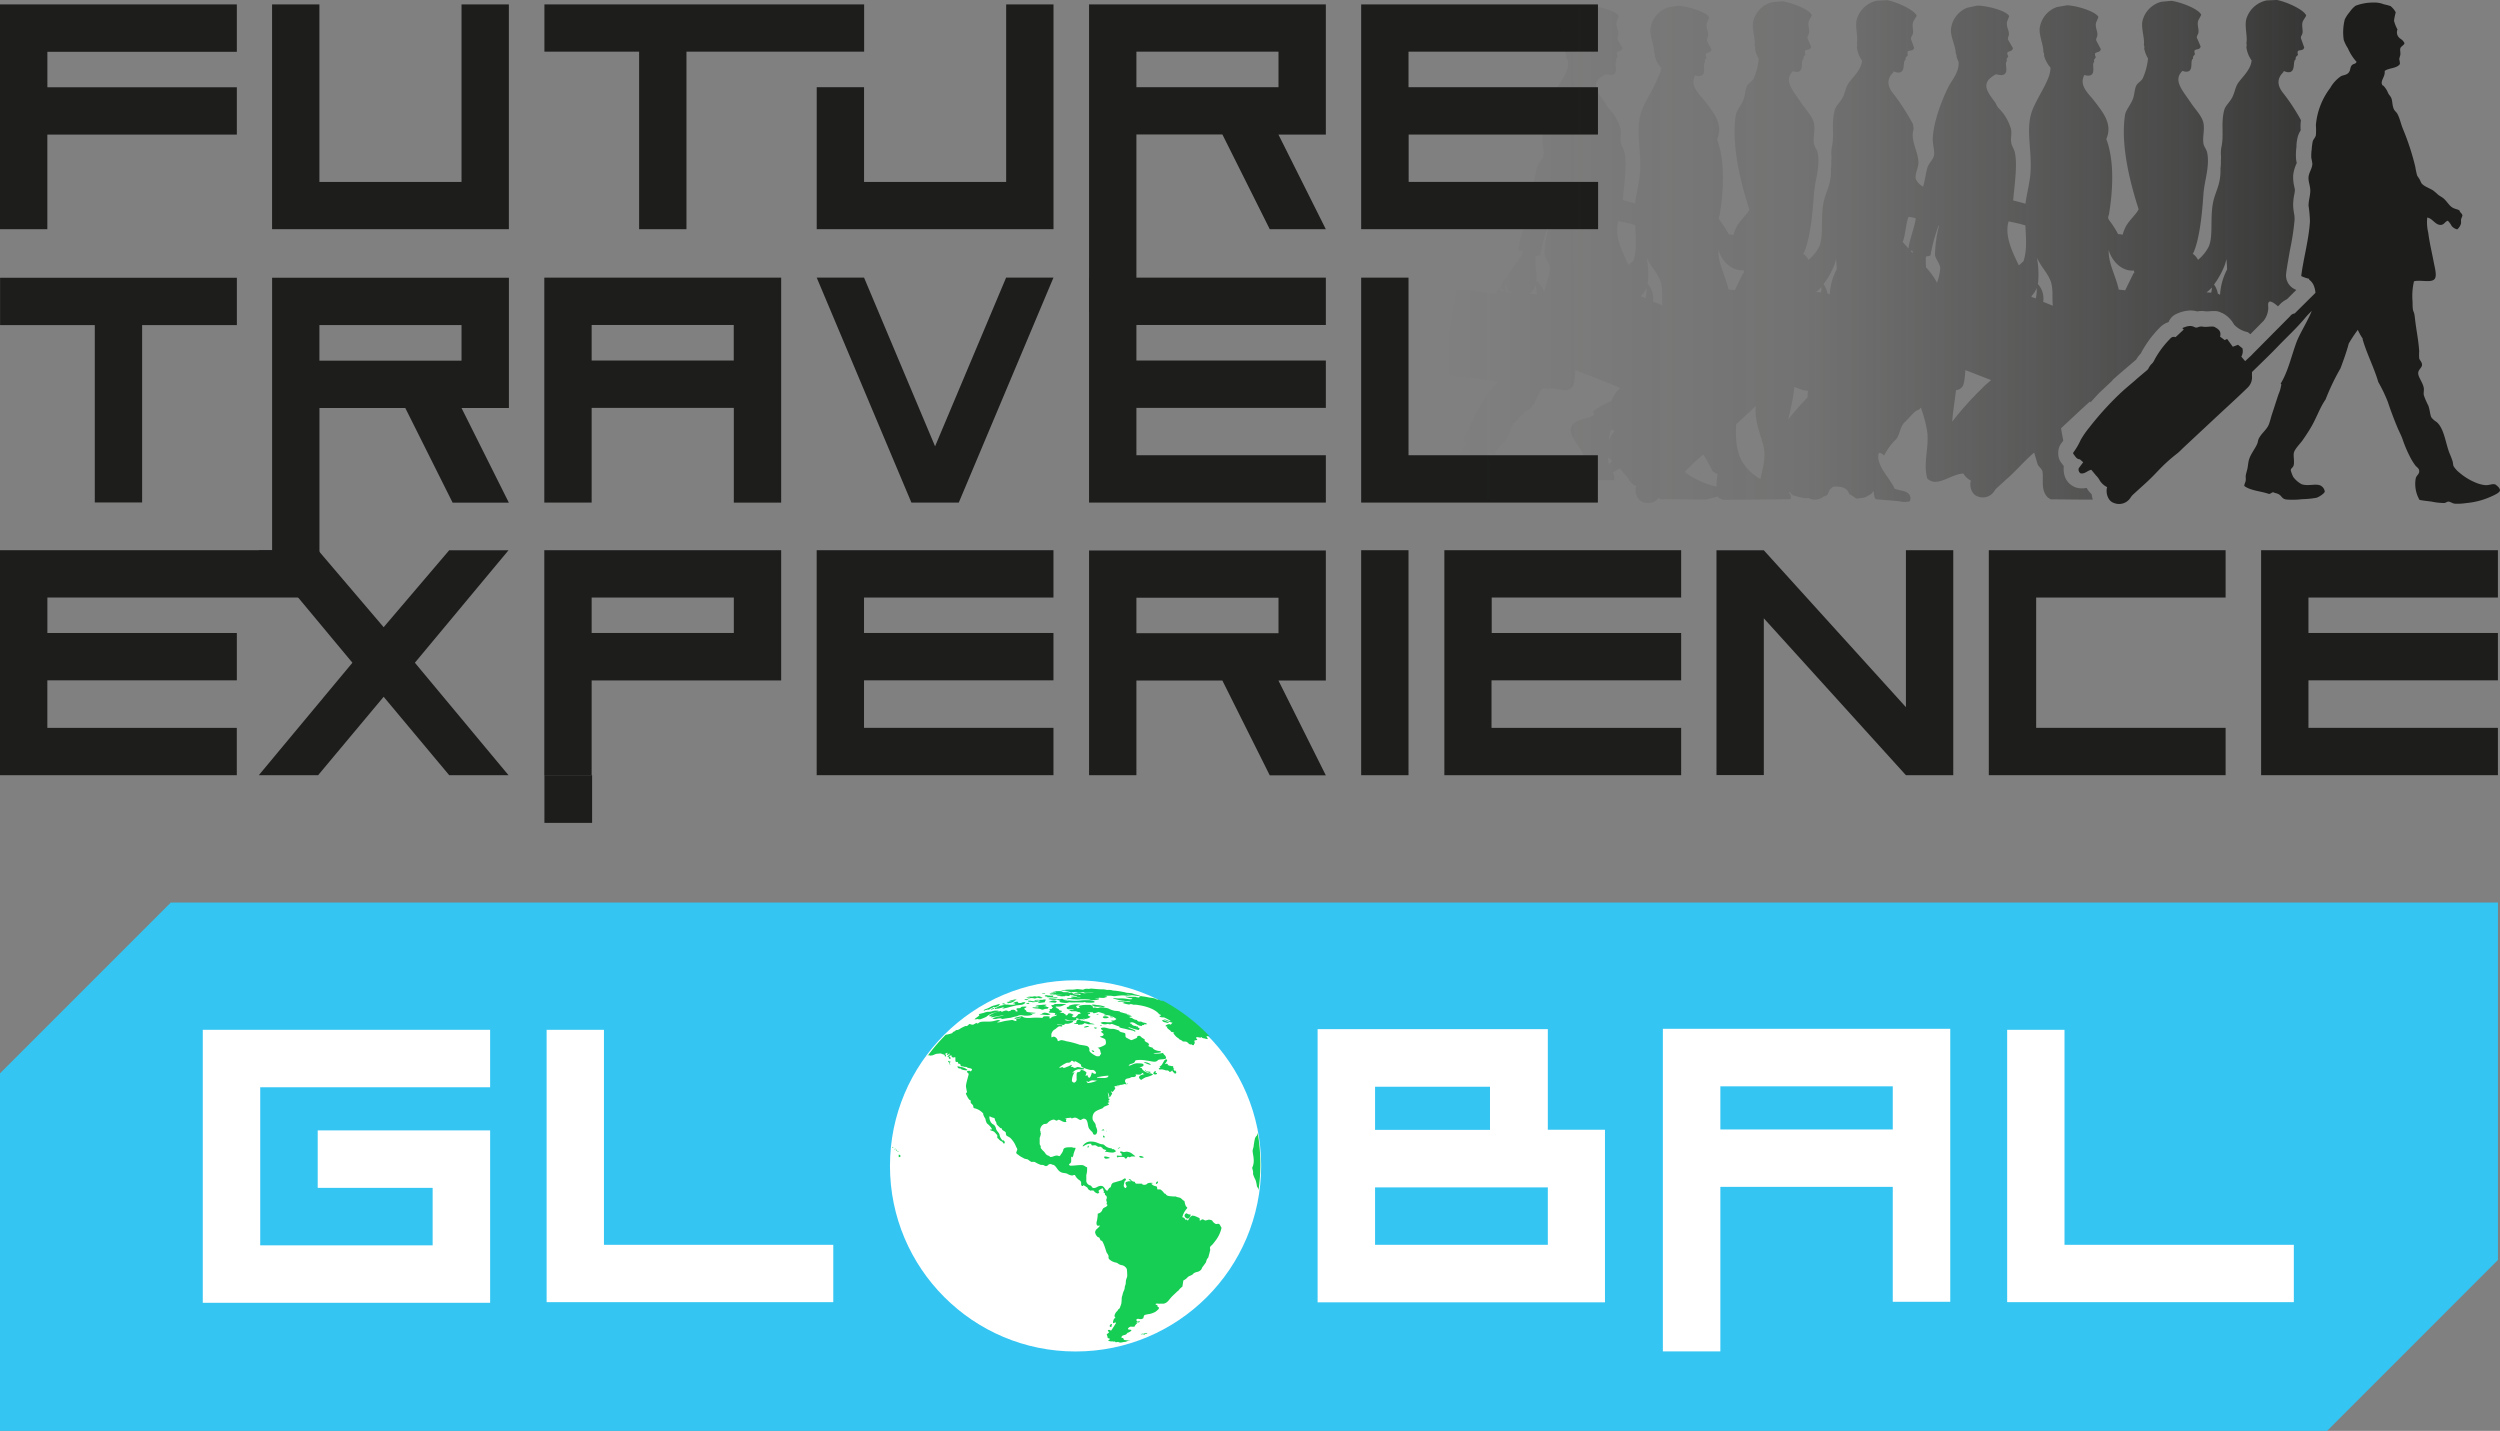 <svg id="Layer_1" data-name="Layer 1" xmlns="http://www.w3.org/2000/svg" xmlns:xlink="http://www.w3.org/1999/xlink" viewBox="0 0 656.26 375.61"><rect x="0" y="0" width="656.26" height="375.61" fill="#808080" stroke="none"/><defs><style>.cls-1{fill:#34c5f3;}.cls-2{fill:#1d1e1c;}.cls-3,.cls-4,.cls-5,.cls-6,.cls-7,.cls-8{fill-rule:evenodd;}.cls-3{fill:url(#linear-gradient);}.cls-4{fill:url(#linear-gradient-2);}.cls-5{fill:url(#linear-gradient-3);}.cls-6{fill:url(#linear-gradient-4);}.cls-7{fill:url(#linear-gradient-5);}.cls-8{fill:url(#linear-gradient-6);}.cls-9{fill:url(#linear-gradient-7);}.cls-10{fill:#fff;}.cls-11{fill:#17ce54;}</style><linearGradient id="linear-gradient" x1="1394.79" y1="192.01" x2="1642.23" y2="192.01" gradientUnits="userSpaceOnUse"><stop offset="0" stop-color="#1d1e1c" stop-opacity="0"/><stop offset="0.42" stop-color="#1d1e1c" stop-opacity="0.14"/><stop offset="0.85" stop-color="#1d1e1c" stop-opacity="0.55"/><stop offset="1" stop-color="#1d1e1c" stop-opacity="0.75"/></linearGradient><linearGradient id="linear-gradient-2" x1="1394.79" y1="195.32" x2="1642.23" y2="195.32" xlink:href="#linear-gradient"/><linearGradient id="linear-gradient-3" x1="1394.79" y1="198.16" x2="1642.23" y2="198.16" xlink:href="#linear-gradient"/><linearGradient id="linear-gradient-4" x1="1394.79" y1="195.44" x2="1642.23" y2="195.44" xlink:href="#linear-gradient"/><linearGradient id="linear-gradient-5" x1="1394.79" y1="203.9" x2="1642.23" y2="203.9" xlink:href="#linear-gradient"/><linearGradient id="linear-gradient-6" x1="1394.79" y1="195.46" x2="1642.23" y2="195.46" xlink:href="#linear-gradient"/><linearGradient id="linear-gradient-7" x1="1394.79" y1="175.82" x2="1621.08" y2="175.82" xlink:href="#linear-gradient"/></defs><title>fte-global-full</title><polygon class="cls-1" points="655.72 236.91 655.72 330.75 610.87 375.61 0 375.61 0 281.76 44.85 236.91 655.72 236.91"/><path class="cls-2" d="M1407.22,288.46V300.9H1457v12.43h-62.16V254.27H1457V266.7h-49.73V276H1457v12.43h-49.73Z" transform="translate(-1015.69 -109.84)"/><path class="cls-2" d="M1621.67,288.46V300.9h49.73v12.43h-62.16V254.27h62.16V266.7h-49.73V276h49.73v12.43h-49.73Z" transform="translate(-1015.69 -109.84)"/><path class="cls-2" d="M1242.5,288.46V300.9h49.73v12.43h-62.16V254.27h62.16V266.7H1242.5V276h49.73v12.43H1242.5Z" transform="translate(-1015.69 -109.84)"/><path class="cls-2" d="M1028.12,288.46V300.9h49.73v12.43h-62.16V254.27h79.75V266.7h-67.31V276h49.73v12.43h-49.73Z" transform="translate(-1015.69 -109.84)"/><path class="cls-2" d="M1363.72,288.49h-12.43l12.43,24.87H1349l-12.43-24.87H1314v24.85h-12.43v-59h62.16v34.19ZM1314,266.74v9.32h37.3v-9.32H1314Z" transform="translate(-1015.69 -109.84)"/><path class="cls-2" d="M1550.19,266.7V300.9h49.73v12.43h-62.16V254.27h62.16V266.7h-49.73Z" transform="translate(-1015.69 -109.84)"/><path class="cls-2" d="M1528.44,313.33H1516l-37.3-41.18v41.14h-12.43v-59h12.43l37.3,41.18V254.27h12.43v59.06Z" transform="translate(-1015.69 -109.84)"/><path class="cls-2" d="M1385.47,313.34H1373V254.27h12.43v59.07Z" transform="translate(-1015.69 -109.84)"/><path class="cls-2" d="M1158.59,254.27h62.16v34.19H1171v24.89h-12.43V254.27ZM1208.32,276V266.7H1171V276h37.3Z" transform="translate(-1015.69 -109.84)"/><path class="cls-2" d="M1116.4,274.48l17.21-20.2h15.57l-24.58,29.53,24.58,29.53h-15.57l-17.21-20.59-17.21,20.59h-15.57l24.58-29.53-24.58-29.53h15.57Z" transform="translate(-1015.69 -109.84)"/><path class="cls-2" d="M1385.47,145.16v12.43h49.73V170H1373V111h62.16V123.4h-49.73v9.33h49.73v12.43h-49.73Z" transform="translate(-1015.69 -109.84)"/><path class="cls-2" d="M1363.72,145.17h-12.43L1363.72,170H1349l-12.43-24.87H1314v46.61h-12.43V111h62.16v34.19ZM1314,123.41v9.32h37.3v-9.32H1314Z" transform="translate(-1015.69 -109.84)"/><path class="cls-2" d="M1242.53,123.41h-46.64V170h-12.43V123.41h-24.86V111h83.93v12.43Z" transform="translate(-1015.69 -109.84)"/><path class="cls-2" d="M1149.27,170h-62.16V111h12.43V157.6h37.3V111h12.43V170Z" transform="translate(-1015.69 -109.84)"/><path class="cls-2" d="M1292.24,170h-62.16V132.73h12.43V157.6h37.3V111h12.43V170Z" transform="translate(-1015.69 -109.84)"/><path class="cls-2" d="M1028.12,145.17V170h-12.43V111h62.17v12.43h-49.73v9.32h49.73v12.43h-49.73Z" transform="translate(-1015.69 -109.84)"/><path class="cls-2" d="M1314,216.91v12.43h49.73v12.43h-62.16V182.72h62.16v12.43H1314v9.33h49.73v12.43H1314Z" transform="translate(-1015.69 -109.84)"/><path class="cls-2" d="M1149.27,216.94h-12.43l12.43,24.86h-14.76l-12.43-24.86h-22.53V263.5h-12.43V182.75h62.16v34.19Zm-49.73-21.76v9.33h37.3v-9.33h-37.3Z" transform="translate(-1015.69 -109.84)"/><path class="cls-2" d="M1373,241.78V182.72h12.43v46.62h49.71v12.43H1373Z" transform="translate(-1015.69 -109.84)"/><path class="cls-2" d="M1158.59,182.72h62.16v59.06h-12.43V216.91H1171v24.86h-12.43V182.72ZM1171,195.15v9.33h37.3v-9.33H1171Z" transform="translate(-1015.69 -109.84)"/><path class="cls-2" d="M1077.85,195.18H1053v46.56h-12.43V195.18h-24.86V182.75h62.16v12.43Z" transform="translate(-1015.69 -109.84)"/><path class="cls-2" d="M1267.37,241.78h-12.43l-24.86-59.06h12.43L1261.15,227l18.65-44.29h12.43Z" transform="translate(-1015.69 -109.84)"/><path class="cls-3" d="M1617.7,192a0.84,0.84,0,0,1,.22,0h0A0.84,0.84,0,0,0,1617.7,192Z" transform="translate(-1015.69 -109.84)"/><path class="cls-4" d="M1590.51,195.32h0Z" transform="translate(-1015.69 -109.84)"/><path class="cls-5" d="M1586.26,198.14h0a1,1,0,0,0-.32.06A1,1,0,0,1,1586.26,198.14Z" transform="translate(-1015.69 -109.84)"/><path class="cls-6" d="M1596.18,195.44a4.76,4.76,0,0,1,.62,0l-0.45,0h-0.16Z" transform="translate(-1015.69 -109.84)"/><path class="cls-7" d="M1604.92,204.48h0l-1-1.16Z" transform="translate(-1015.69 -109.84)"/><path class="cls-8" d="M1593.38,195.46h0Z" transform="translate(-1015.69 -109.84)"/><path class="cls-2" d="M1671.94,238.59c-0.07.65-1.76,1.34-2.65,1.74a19.81,19.81,0,0,1-6.13,1.56,15.34,15.34,0,0,1-3,.18c-0.71-.07-1.29-0.56-1.74-0.55s-0.65.32-1.09,0.36a15.52,15.52,0,0,1-3.3-.36c-1.11-.15-2.25-0.25-3.21-0.46a8.36,8.36,0,0,1-1-5.59c0.19-.89,1-1.15.92-2,0-.7-0.7-1-1.1-1.56a17.57,17.57,0,0,1-1.1-1.74,34,34,0,0,1-2.2-5.13c-0.4-1.08-.94-2.06-1.37-3.11-0.91-2.19-1.74-4.4-2.47-6.6a38,38,0,0,0-2.49-5.18c-1.12-3.82-3-7.37-4.11-11.2l0-.17s0-.07,0-0.1h0c-0.05-.07-0.12-0.12-0.16-0.2a16.27,16.27,0,0,1-1.12-2.05,37.7,37.7,0,0,0-2.37,3.59c-0.58,2.19-1.37,4.35-2.17,6.51a58.81,58.81,0,0,0-3.91,8.16h0c-1.56,2.26-2.34,4.77-3.84,7.33-0.59,1-1.33,2.14-2.2,3.39-0.59.85-2.1,2.33-2.29,3.29s0.23,2.43-.09,3.39c-0.18.54-.7,0.66-0.73,1.19a9.2,9.2,0,0,0,.64,1.74,6.76,6.76,0,0,0,2.2,1.92c1.72,0.61,3.68-.25,5,0.37a2.15,2.15,0,0,1,1.1,1.55c-0.06.5-1.51,1.45-2.2,1.65a25.36,25.36,0,0,1-3.75.37,21.31,21.31,0,0,1-4.12.09c-1.24-.19-1.14-0.86-2-1.37-0.49-.29-0.93-0.27-1.47-0.55-0.45.06-.62,0.41-1.1,0.46-2.12-.75-4.88-0.86-6.5-2.11,0-.5.3-0.9,0.37-1.37s0-.8,0-1.19c0.07-.65.32-1.35,0.46-2s0.2-1.56.37-2.19c0.43-1.59,1.61-2.95,2.2-4.31,0.18-.41.19-0.9,0.37-1.28,0.68-1.45,2.09-2.37,2.66-3.76,0.34-.83.53-1.77,0.82-2.66,0.6-1.79,1.15-3.54,1.74-5.31a9.79,9.79,0,0,0,.74-2.66l-0.18-.12c2-3.29,2.84-7.37,4.17-10.91,0.85-2.25,2.78-5.22,4-8.19-0.6.59-1.19,1.19-1.73,1.83-2.3,2.78-5,5.21-7.46,7.8-2.11,2.18-4.31,4.27-6.51,6.43,0,0.33,0,.67,0,1a3.76,3.76,0,0,1-1.14,3.09q-1.6,1.55-3.23,3.07c-1.52,1.42-3.06,2.83-4.59,4.25l-9,8.4c-0.55.52-1.07,1.09-1.66,1.55a42.82,42.82,0,0,0-4.9,4.43c-1.13,1.19-2.28,2.36-3.49,3.46s-2.21,2-3.3,3a4.5,4.5,0,0,0-.58.74,3.55,3.55,0,0,1-4.32,1.38c-1.53-.47-2.09-2.37-1.92-3.63,0-.18.08-0.36,0.12-0.53a4.81,4.81,0,0,1-2.12-2.06,6,6,0,0,0-.8-1l-1.25-1.5c-1,.19-1.67,1.15-2.8.94a1.18,1.18,0,0,1-.47-1.39l1.15-1.53-0.69-.6a0.54,0.54,0,0,0-.22-0.17c-0.94-.07-1.2-0.9-1.7-1.43a0.76,0.76,0,0,1,0-.33,17.82,17.82,0,0,0,1.95-3.33,23.46,23.46,0,0,1,2.26-3.26,80.7,80.7,0,0,1,7.86-8.72c1.28-1.22,2.64-2.35,4-3.51,1.1-1,2.21-1.88,3.31-2.83a1.34,1.34,0,0,0,.35-0.43,4.39,4.39,0,0,1,1-1.35,3.82,3.82,0,0,0,.63-1,24.06,24.06,0,0,1,4.06-5.44,1.2,1.2,0,0,1,1.43-.43l2.15-2-0.38-.39c1.09-.43,2.12-0.85,3.24-0.24a1,1,0,0,0,.91,0,2.24,2.24,0,0,1,1.29-.12c0.94,0.16,1.87-.14,2.89,0,1,0.53,2,1.06,1.59,2.61l1.22,0.91,0.62-.31,1.5,2.05,1.37-.51,1.16,0.92a3,3,0,0,1-.29,2.19l1,1.18,1.45-1.35c0.21-.19.4-0.4,0.6-0.61l9.75-9.83a1.68,1.68,0,0,1,1.19-.72l5.46-5.41a5.46,5.46,0,0,0-.25-1.38,3.73,3.73,0,0,0-1.43-2.11,1.52,1.52,0,0,0,.06-0.19,10.39,10.39,0,0,1-2.11-.73c0.56-4.56,2-9.48,2.29-14.38a32.47,32.47,0,0,0-.37-4.12c0-1.3.47-2.64,0.46-3.94s-0.56-2.4-.46-3.57,1-2.29,1-3.48a10.27,10.27,0,0,0-.27-1.47,11.73,11.73,0,0,1,.1-2.29,15.3,15.3,0,0,1,.27-2.1c0.14-.53.7-1,0.83-1.65a18.6,18.6,0,0,0,0-2.65,18.68,18.68,0,0,1,3.75-9.71,9.22,9.22,0,0,1,2.84-3.11c0.62-.31,1.46-0.29,2-0.92s0.35-1.39.82-1.92,0.92-.24,1.28-0.91a13.08,13.08,0,0,1-2.29-3.57,10.41,10.41,0,0,1-1.09-2.2,13.74,13.74,0,0,1,.28-5.41,9.57,9.57,0,0,1,1.28-1.92,6.72,6.72,0,0,1,1.56-1.65,13,13,0,0,1,4.58-.83,6.73,6.73,0,0,1,2.84.46,16.86,16.86,0,0,1,1.74.46,5.37,5.37,0,0,1,1.37,1.65,16,16,0,0,0-.45,2.2,9,9,0,0,0,.91,2.29,2,2,0,0,0,.83,2.47,2.94,2.94,0,0,1,1,1.1c0,0.55-1,.84-1.1,1.47-0.1.41,0.12,1.12,0,1.74a9.66,9.66,0,0,0-.27,1,6.13,6.13,0,0,1,.18,1.28c-0.76,1.2-2.86,1-4,1.83,0.2,1.56-1.23,2.55-.64,3.66,0.12,0.23.3,0.21,0.28,0.19a6.07,6.07,0,0,1,1.28,2c0.27,0.49.65,0.84,0.82,1.28,0.33,0.82.22,1.86,0.64,2.84,0.23,0.55.72,0.83,1,1.37,0.63,1.22.91,2.71,1.46,4a65.58,65.58,0,0,1,3.21,9.89,18,18,0,0,0,.46,2.2c0.11,0.25.45,0.66,0.64,1s0.39,0.89.55,1.1c0.62,0.77,2,1.21,3,1.83a14.83,14.83,0,0,1,1.28,1.1c0.49,0.4,1.08.67,1.47,1,0.88,0.76,1.49,1.9,2.29,2.38s1.35,0.41,1.93.82c0,0.47.69,0.74,0.73,1.28,0,0.25-.3.68-0.37,1.19,0,0.31.05,0.69,0,.92a3,3,0,0,1-1,1.55,2.89,2.89,0,0,1-1.46-.91,5.1,5.1,0,0,0-1-1.37c-0.89.32-.84,1-1.83,1.1-1.45.07-2.19-1.74-3.57-1.93a11.9,11.9,0,0,0,.27,4c0.35,2.74.94,5.08,1.47,7.88,0.23,1.25.81,3.22,0.28,4.12-0.77,1.29-3.76.26-5.5,0.73a17,17,0,0,0-.37,5.4c0,0.7,0,1.41.09,2,0.06,0.41.29,0.79,0.37,1.19s0.14,0.93.19,1.37c0.32,2.84.93,5.68,1.09,8.43a12.61,12.61,0,0,0,0,1.83c0.12,0.53.77,1,.74,1.74s-1,1.25-1,2.11c-0.05,1.09,1.25,2.5,1.47,4,0.08,0.57-.11,1.18,0,1.83a21.73,21.73,0,0,0,1.19,2.75c0.44,1.2.42,2.36,0.82,3.11a5.31,5.31,0,0,0,1.37,1.19c2,1.76,2.3,5.51,3.39,8.24a23.14,23.14,0,0,1,.83,2.19,9.6,9.6,0,0,0,.18,1.1,6.54,6.54,0,0,0,1.56,1.74,15.26,15.26,0,0,0,4.12,2.56,8.74,8.74,0,0,0,2.66.73c1.13,0.07,1.77-.44,2.66-0.18C1670.85,237.11,1672,237.86,1671.94,238.59Z" transform="translate(-1015.69 -109.84)"/><path class="cls-9" d="M1620.12,118.46c0.13-1-.38-2.14.16-3.21,0.27-.43.54-0.86,0.8-1.3-0.51-1.56-5.28-3.69-7.74-4.12l-2.65.12a7.05,7.05,0,0,0-5.18,4.43c-0.82,1.93.27,5.08-.14,6.8a1.55,1.55,0,0,1,0,1,7.55,7.55,0,0,0,1.38,3.52c-0.23,2.61-2.77,4.61-3.72,6.21-0.56.93-.75,2.31-1.38,3.52s-1.8,2.23-2.06,3.2c-1,3.7,0,6.63-.81,10a11.72,11.72,0,0,0-.11,1.65,8.61,8.61,0,0,1,0,1.77,9.8,9.8,0,0,1-.1,2c0.16,4.48-1.52,6.1-2.06,9.6-0.62,4,.13,8.17-1,10.88a10.81,10.81,0,0,1-2.83,3.52,4.37,4.37,0,0,0-1.45-1.64l0.13,0c1.74-3.56,2.43-10.87,2.73-15.46,0.23-3.62,1.72-7.36,1-11-0.17-.92-0.89-1.61-1-2.53-0.24-1.68.38-3.59,0-5.36s-2.17-3.54-3.38-5.36c-2.25-3.34-4.63-5.83-2.1-8.26a3.12,3.12,0,0,0,.84.22c2.31,0.13,1-3,1.9-3.38,0-.92.15-0.61,0.55-1.27a1.12,1.12,0,0,1-.08-1c0.63-.36,1.29-0.08,1.55-0.94-0.31-.76-0.63-1.53-1-2.29-0.06-.66.39-0.85,0.44-1.56,0.08-.95-0.49-2.09,0-3.16,0.24-.43.48-0.87,0.71-1.32-0.58-1.52-5.4-3.38-7.84-3.68l-2.6.24a6.86,6.86,0,0,0-4.86,4.6c-0.7,1.93.54,5,.24,6.7a1.54,1.54,0,0,1,.09,1,8.68,8.68,0,0,0,1,2.58,16.23,16.23,0,0,1-1.36,5.18c-0.33.75-1.33,1.2-1.69,1.89-0.52,1-.47,2.54-1,3.78-0.72,1.63-1.83,2.79-2,4.1-1.28,8.54,1.88,19.24,3.5,24.37a2.92,2.92,0,0,1,.07.35c-0.9,1.62-2.73,3-3.57,4.92a11.37,11.37,0,0,0-.61,1.68,8.89,8.89,0,0,0-1.19-.16c-2.29-4.23-3-3.59-2.41-5.12,1.08-6.44,1.45-14.19-.69-19.83,1.77-4-1-7.14-3.09-9.91-1.49-2-4.19-4.08-2.67-6.91a3.49,3.49,0,0,0,1,.19c2.34-.06.76-3.15,1.58-3.57-0.12-.93.09-0.62,0.44-1.33a1.16,1.16,0,0,1-.18-1c0.6-.42,1.3-0.19,1.48-1.08l-1.19-2.23c-0.13-.66.31-0.9,0.3-1.61,0-1-.69-2.07-0.32-3.2,0.2-.46.4-0.93,0.59-1.39-0.74-1.48-5.79-3-8.28-3.07l-2.6.46a6.83,6.83,0,0,0-4.46,5.06c-0.52,2,1,5,.88,6.75a1.59,1.59,0,0,1,.2,1,8,8,0,0,0,1.67,3.09,7.28,7.28,0,0,1-.46,2.41c-1,2.69-2.9,5.47-4.12,8.32-2.17,5-.2,10.7-0.68,17-0.22,2.77-1,5.43-1.3,8-1-.29-2.06-0.57-3.24-0.87,0.36-4.09,1.15-9.26.46-12.54-0.2-.94-0.9-1.82-1-2.88-0.12-.89.2-2.18,0-3.2a12.37,12.37,0,0,0-3.44-5.76,11.44,11.44,0,0,1-.68-1.28c-1.81-2.41-3.76-4.71-1-6.72,0,0,.65-0.47,1.1-0.74a9.18,9.18,0,0,0,1.48.23c2.34-.15.62-3.18,1.43-3.63-0.16-.93.07-0.63,0.38-1.34a1.13,1.13,0,0,1-.22-1c0.57-.44,1.28-0.24,1.43-1.13-0.42-.73-0.85-1.46-1.28-2.19-0.16-.66.27-0.91,0.23-1.62-0.06-1-.79-2-0.46-3.18,0.18-.47.36-0.94,0.53-1.41-0.8-1.46-5.91-2.74-8.41-2.75l-2.58.56a6.79,6.79,0,0,0-4.24,5.22c-0.43,2,1.25,4.95,1.18,6.72a1.59,1.59,0,0,1,.24,1,11,11,0,0,0,.52,1.22c0.25,2.73-1.79,4.88-2.65,6.59-1.87,3.69-3.87,9.17-4.12,13.44-0.09,1.54.53,3.31,0.34,4.48s-1.35,2.11-1.71,3.2-0.62,3-1,4.48l-0.16.62a4.52,4.52,0,0,1-1.91-1.95c-0.37-1.34.73-3.07,0.68-4.47-0.09-2.84-2.18-5.8-1.28-8.64,0-.45-0.09-0.9-0.15-1.34a58.07,58.07,0,0,0-5.09-7.92c-1.43-1.71-2.12-3.71-.08-5.67,0,0,.06-0.18.1-0.3a3.9,3.9,0,0,0,1,.33c2.33,0.24,1.23-3,2.11-3.33,0-.94.18-0.61,0.63-1.25a1.14,1.14,0,0,1,0-1c0.66-.34,1.32,0,1.63-0.87-0.28-.79-0.56-1.58-0.84-2.37,0-.67.44-0.84,0.54-1.55,0.13-1-.38-2.14.16-3.2,0.27-.43.54-0.86,0.8-1.3-0.51-1.56-5.28-3.68-7.73-4.12l-2.65.12a7.05,7.05,0,0,0-5.18,4.42c-0.82,1.92.27,5.07-.14,6.8a1.57,1.57,0,0,1,0,1,7.51,7.51,0,0,0,1.37,3.52c-0.23,2.61-2.77,4.61-3.72,6.2-0.56.94-.75,2.31-1.38,3.51s-1.8,2.24-2.06,3.2c-1,3.7,0,6.62-.81,10a12,12,0,0,0-.11,1.65,8.07,8.07,0,0,1,0,1.77,9.65,9.65,0,0,1-.09,2c0.16,4.48-1.52,6.09-2.06,9.59-0.62,4,.13,8.16-1,10.86a10.82,10.82,0,0,1-2.83,3.52,4.32,4.32,0,0,0-1.45-1.63l0.13,0c1.74-3.55,2.43-10.86,2.73-15.44,0.23-3.62,1.72-7.35,1-11-0.17-.92-0.89-1.61-1-2.52-0.24-1.68.38-3.59,0-5.35s-2.17-3.53-3.38-5.35c-2.24-3.34-4.63-5.82-2.1-8.25a3,3,0,0,0,.84.22c2.31,0.13,1-3,1.9-3.38,0-.92.15-0.6,0.54-1.26a1.15,1.15,0,0,1-.08-1c0.63-.36,1.29-0.08,1.55-0.93-0.31-.77-0.63-1.53-0.95-2.29-0.07-.66.39-0.85,0.44-1.55,0.08-.95-0.49-2.09,0-3.16,0.24-.43.48-0.87,0.71-1.31-0.58-1.52-5.39-3.37-7.84-3.68l-2.59.24a6.86,6.86,0,0,0-4.85,4.6c-0.7,1.93.54,5,.24,6.69a1.57,1.57,0,0,1,.1,1,8.51,8.51,0,0,0,1,2.58,16.18,16.18,0,0,1-1.36,5.18c-0.33.75-1.33,1.2-1.69,1.89-0.53,1-.46,2.54-1,3.78-0.72,1.63-1.83,2.79-2,4.1-1.28,8.53,1.88,19.22,3.5,24.34a2.29,2.29,0,0,1,.07.35c-0.89,1.62-2.72,3-3.57,4.92a11.2,11.2,0,0,0-.61,1.68,9.43,9.43,0,0,0-1.2-.16c-2.29-4.22-3-3.58-2.4-5.11,1.08-6.43,1.44-14.17-.69-19.82,1.77-4-1-7.13-3.09-9.9-1.49-2-4.19-4.07-2.67-6.9a3.76,3.76,0,0,0,1,.18c2.34-.06.76-3.15,1.58-3.57-0.12-.93.09-0.62,0.43-1.32a1.16,1.16,0,0,1-.18-1c0.6-.42,1.3-0.18,1.48-1.07l-1.18-2.24c-0.13-.66.31-0.89,0.3-1.61,0-1-.69-2.07-0.32-3.19,0.2-.46.4-0.93,0.59-1.39-0.74-1.48-5.78-3-8.28-3.06l-2.6.46a6.84,6.84,0,0,0-4.46,5.05c-0.52,2,1,5,.88,6.75a1.54,1.54,0,0,1,.2,1,8.07,8.07,0,0,0,1.67,3.09A7.3,7.3,0,0,1,1451,130c-1,2.68-2.9,5.47-4.12,8.31-2.17,5-.2,10.69-0.68,16.94-0.22,2.77-1,5.42-1.3,8-1-.29-2.05-0.57-3.24-0.87,0.36-4.08,1.15-9.25.46-12.52-0.2-.94-0.89-1.82-1-2.87-0.12-.89.2-2.19,0-3.2a12.36,12.36,0,0,0-3.43-5.75,10.94,10.94,0,0,1-.68-1.28c-1.82-2.41-3.76-4.71-1-6.71,0,0,.64-0.47,1.1-0.74a9.29,9.29,0,0,0,1.48.23c2.34-.16.62-3.18,1.43-3.63-0.17-.92.06-0.63,0.37-1.34a1.12,1.12,0,0,1-.22-1c0.58-.44,1.28-0.24,1.43-1.13-0.42-.73-0.85-1.46-1.28-2.19-0.15-.66.27-0.91,0.23-1.62-0.06-1-.78-2-0.46-3.18,0.18-.47.36-0.94,0.54-1.41-0.81-1.45-5.9-2.73-8.41-2.75l-2.58.56a6.78,6.78,0,0,0-4.24,5.22c-0.43,2,1.25,4.94,1.18,6.71a1.54,1.54,0,0,1,.24,1,10.93,10.93,0,0,0,.52,1.22c0.25,2.73-1.79,4.88-2.65,6.58-1.86,3.69-3.87,9.17-4.12,13.42-0.09,1.54.53,3.31,0.34,4.47s-1.36,2.11-1.71,3.2-0.63,3-1,4.47c-0.85,3.2-1.39,6-2.06,9.59-0.36,1.94-1.82,6-1.82,7.38,0,1.06,1.36,0,1.13.93-0.46,1.8-3.35,4.25-4.18,6.72a3.55,3.55,0,0,0-1.53,2.39c-0.8.41-.93,1.22-1.37,1.85-3.48-.3-6.48-1.29-10.38-1-1,5.4-1.75,10.71-2.57,16.17-0.27,1.8-.8,3.69-0.4,5.64,1.9,0.92,4.34.9,6.65,1.18s4.8,0.63,7.23,1a43.91,43.91,0,0,0-5.76,8.32c-0.43.69-2.77,6.19-3.42,7.14-0.11.17,1,.55,0.91,0.71a13,13,0,0,0-.91,1.7c-1.37,2.48-4.18,3.93-2.85,7.09,2.45,1.62,8.7,1.88,8.39,4.66,0.06,0.21.11,0.43,0.16,0.66a0.91,0.91,0,0,0,.49.64,1.23,1.23,0,0,1,.32,0c1.93,0.19,3.87.29,5.81,0.51a5.28,5.28,0,0,0,2.6,0,2.59,2.59,0,0,0,.22-0.92h0c-0.36-2-2.31-1.65-4.18-2.4-1.09-2.63-4.75-5.9-4.23-9,0.17-1,1.49.3,1.49,0.3,0.37-1.19,2.11-3.22,3.12-4.27s1-3.36,2.37-4.59,2.33-2.88,3.65-3.18c0.49-.55,1-1.1,1.44-1.66a20.33,20.33,0,0,1,2-3.9c0.47,0.05.94,0.09,1.38,0.1s0.72-.12,1.07-0.11c1.72,0,4.29,1.37,5.55-.55,0.5-.76.62-2.77,0.74-4.24,2.78,1.07,5.57,2.17,8.37,3.25,1.13,0.43,2.26,1,3.38,1.45a7.87,7.87,0,0,0-2.29,3.41,24.2,24.2,0,0,0-4.67,2.56c-0.39.31,0.4,1-.13,1.27-2.07,1.06-5.35,1-5.83,3.2-0.53,2.42,2.42,4.87,3.43,7.35,1.13,2.79,1.15,5.13,3.43,6.39h4.46a2.92,2.92,0,0,0-.4-2.08c0.69-.2,1.25-0.75,2-0.89,0.41,0.49.83,1,1.25,1.5a6,6,0,0,1,.8,1,4.81,4.81,0,0,0,2.12,2.06c0,0.17-.09.35-0.12,0.53-0.17,1.26.39,3.16,1.92,3.63a3.53,3.53,0,0,0,4.08-1.08l0.47,0.32c3.88,0,7.72.1,11.62,0.08h0.33a22.19,22.19,0,0,0,3.15-.82c0,0.1.08,0.2,0.11,0.29a4.93,4.93,0,0,0,1.22.6c5.79,0,11.74-.08,17.71-0.15a1.53,1.53,0,0,0,.15-0.64,1.43,1.43,0,0,0-.06-0.24h0a3.17,3.17,0,0,0-.55-1,0.83,0.83,0,0,1,.74.58l0.27,0.24,1.24,0.37a12,12,0,0,0,2,.42h1a2.22,2.22,0,0,0,.32.15,3.58,3.58,0,0,0,3.58-.57c0.3-.09.6-0.2,0.89-0.32l0.19-.22h0c0.18-.54.44-0.89,0.52-1.22l0.89-.81c2-.14,3.55.11,4.19,1.69h0l0,0.06a2.49,2.49,0,0,1,.14.22l0.29,0.14c0.79,0.42,1.16.85,1.63,1a2.7,2.7,0,0,0,.78-0.11h0.2a1.84,1.84,0,0,1,.32-0.06l0.16,0a6.12,6.12,0,0,0,.85-0.23L1506,240a4.89,4.89,0,0,0,.64-0.37l0.23-.16,0.1-.07,0.19-.15h0a0.68,0.68,0,0,1,.31-0.45,1.53,1.53,0,0,1,.13.82c0.06,0.21.11,0.43,0.16,0.67a0.92,0.92,0,0,0,.49.64,1.21,1.21,0,0,1,.32,0c1.93,0.19,3.87.29,5.81,0.51a5.31,5.31,0,0,0,2.61,0,2.69,2.69,0,0,0,.22-0.92h0c-0.36-2-2.31-1.66-4.19-2.4-1.09-2.63-4.75-5.91-4.23-9,0.17-1,1.49.3,1.49,0.3a15.82,15.82,0,0,1,3.13-4.27c1-1.08,1-3.37,2.38-4.59s2.33-2.88,3.65-3.19l0.47-.54a33.18,33.18,0,0,1,1.71,6.5c0.44,4.33-1.14,8.13,0,12.14,2.46,2.29,5.57-.73,8.92-1.28l0.52-.07a4.94,4.94,0,0,0,2,1.88c0,0.17-.09.35-0.12,0.53-0.17,1.26.39,3.16,1.92,3.63a3.55,3.55,0,0,0,4.32-1.38,4.51,4.51,0,0,1,.58-0.74c1.09-1,2.2-2,3.3-3s2.36-2.27,3.49-3.46c1-1,2-2,3.11-2.94,0.3,1,.59,2,0.87,2.94,0.21,0.73,1.22,1.33,1.32,2.06,0.3,2.08-.4,4.41,1,6.33,0.12,0.16.25,0.3,0.38,0.44l0.75,0.51c3.69,0,7.37.09,11.08,0.07a8.21,8.21,0,0,1-.3-1.39,8,8,0,0,1-1.33-1.69,5.7,5.7,0,0,1-1.22.13,5.77,5.77,0,0,1-1.06-.1,4,4,0,0,1-.94-0.3c-1.15-.53-3.05-1.94-2.78-5.34v-0.13c-0.15-.19-0.27-0.35-0.36-0.48l-0.08-.11a4,4,0,0,1-1-2.88,4.14,4.14,0,0,1,1-2.75,3.73,3.73,0,0,0,.32-0.47c-0.22-1.08-.43-2.17-0.58-3.23l5.44-5.07,2.2-2c0,0.11.05,0.21,0.08,0.31q1.16-1.31,2.34-2.56,1.61-1.51,3.2-3a3.85,3.85,0,0,0,.39-0.46c0.72-.65,1.44-1.28,2.15-1.89l0.93-.8,1.91-1.63,1.07-.91a8.42,8.42,0,0,1,1.24-1.64l0.14-.29a28.15,28.15,0,0,1,4.71-6.36,5.6,5.6,0,0,1,2.42-1.56,4,4,0,0,1,2.24-2.23,9.25,9.25,0,0,1,3.51-.82,6.41,6.41,0,0,1,1.77.25,6.17,6.17,0,0,1,1.15-.11,6.79,6.79,0,0,1,1.08.09l0.53,0c0.35,0,.79-0.07,1.29-0.07a8.48,8.48,0,0,1,.85,0,4,4,0,0,1,1.55.49l0.08,0a7.17,7.17,0,0,1,3.13,3.05,6.85,6.85,0,0,0,3.62,2l0.67,0.53,0.37-.38,3.12-3.15a5.71,5.71,0,0,0,1.21-3.61c-0.25-2,.7-1.77,2.55-0.18l0.39-.39,0.06-.06a6.33,6.33,0,0,1,1.88-1.4l0.3-.29,2.18-2.16a5.94,5.94,0,0,1-1-.54,4,4,0,0,1-1.67-3.76c0.25-2,.66-4.13,1-6.15a66.76,66.76,0,0,0,1.22-8,7.37,7.37,0,0,0-.15-1.68,14.78,14.78,0,0,1-.23-2.1,13.89,13.89,0,0,1,.29-2.79,8.37,8.37,0,0,0,.17-1.2,6.4,6.4,0,0,0-.15-0.86,10.09,10.09,0,0,1-.29-3.08,9.45,9.45,0,0,1,.78-2.82l0.15-.37a6.67,6.67,0,0,1-.19-1.09,15.34,15.34,0,0,1,.11-3.09c0-.15,0-0.31,0-0.47a12.62,12.62,0,0,1,.34-2.2,6.1,6.1,0,0,1,.75-1.66c0-.1,0-0.21,0-0.3a11.26,11.26,0,0,1,0-1.55c0-.29.06-0.56,0.09-0.85a51,51,0,0,0-4.53-6.94c-1.43-1.71-2.13-3.71-.08-5.68,0,0,.07-0.19.1-0.3a3.86,3.86,0,0,0,1,.32c2.33,0.24,1.23-3,2.11-3.33,0-.94.18-0.61,0.63-1.26a1.15,1.15,0,0,1,0-1c0.65-.33,1.32,0,1.63-0.87l-0.84-2.37C1619.55,119.34,1620,119.16,1620.12,118.46ZM1409.2,185.77a1.11,1.11,0,0,1,1.47.35A1,1,0,0,1,1409.2,185.77Zm1.77,0.76-0.32-1.42c0.12-.14.25-0.29,0.4-0.44a3.41,3.41,0,0,0,.88,1.57,2.51,2.51,0,0,0,.8.55A13.82,13.82,0,0,1,1411,186.53Zm6.26,0.44a4.38,4.38,0,0,0,1.52-2.34,18.21,18.21,0,0,1,.41,2.5C1418.52,187,1417.87,187,1417.22,187Zm3.82-.34a5.86,5.86,0,0,0-2.11-3.11c0.17-1.9-.28-4.09-0.15-6.22,0-.44,1.16-0.19,1.24-0.59a39,39,0,0,1,2.37-8.37c-0.65,2.77-1.35,6.45-1.2,8.32,0.08,1.07,1.29,2.23,1.37,3.51S1421.64,184.12,1421,186.63Zm76.11-7.1a14,14,0,0,0,.51-1.77c0.07,0.87.15,1.79,0.17,2.73a16.48,16.48,0,0,0-1.85,6.66,2.05,2.05,0,0,0-.61-0.3,5.54,5.54,0,0,0-1-2.42A21.67,21.67,0,0,0,1497.15,179.53Zm-3.36,5.69a4.37,4.37,0,0,1-.11,1.35l-1.27-.07A8.38,8.38,0,0,0,1493.79,185.22Zm-20.38-4.45c0,0.22.05,0.45,0.08,0.68l-0.17,0q-1.14,2.27-2.22,4.54l-1.69-.17c-0.85-3.81-2.77-6.83-2.64-10.4C1467.53,178.14,1470.13,181.07,1473.41,180.76ZM1451.68,184c0.52,1.95.23,3.92,0.41,6l-2.5-1a5.74,5.74,0,0,0-1.4-4.68c0-.1,0-0.2.06-0.3a24.36,24.36,0,0,0-.31-6.6C1449,179.88,1451.08,181.79,1451.68,184Zm-3.79,1.35a11,11,0,0,1-.21,2.74c-0.37-.14-0.75-0.27-1.13-0.38,0-.08,0-0.15-0.07-0.22A6.22,6.22,0,0,0,1447.9,185.35Zm-7.39-17.48c1.47,0.3,3,.61,4.41,1.06,0.2,3.4.47,6.57-.45,9.32-0.4.41-.84,0.78-1.28,1.15C1441.31,175.58,1439.44,171.48,1440.51,167.88Zm-1,55.11a16.89,16.89,0,0,0-1.28,2l-0.28.54a20.3,20.3,0,0,1,.4-2.2C1438.55,222.29,1439.06,222.55,1439.46,223Zm-1.5,8.63a12.94,12.94,0,0,1-.21-1.6l0.15,0a0.54,0.54,0,0,1,.22.17l0.69,0.6-0.77,1C1438,231.77,1438,231.7,1438,231.62Zm28.33,6a22.63,22.63,0,0,1-8.41-3.86l0.7-.72a43,43,0,0,1,4.22-3.86,35.48,35.48,0,0,1,2.37,4.31,1.58,1.58,0,0,1,.19.22l1.16,0.59C1466.4,235.41,1466.28,236.5,1466.28,237.6Zm11.52-2a13,13,0,0,1-4.85-4.62c-1.66-3-1.71-6.38-1.56-9.78l2.76-2.57,2.39-2.21c-0.5,4.21,1.91,8.94,2.22,11.55S1478.31,233.14,1477.8,235.6Zm12.38-21.51c-1.82,1.87-3.53,3.83-5.16,5.86a67.41,67.41,0,0,0,1.67-8.56,18.13,18.13,0,0,0,2.29.86c0.35,0.1.73,0.05,1.07,0.15l0.21,0.07C1490.2,213,1490.18,213.54,1490.18,214.09Zm27.57-38s0,0.1-.06.15l-0.51-.56C1517.52,175.66,1517.87,175.58,1517.75,176.08Zm0.69-8.32c-0.35,1.91-1.76,5.86-1.81,7.3-0.53-.58-1.05-1.16-1.55-1.76h0c0.7-1.16.89-5.43,1.61-6.57a11.23,11.23,0,0,1,1.84.4Zm5.71,16.35a18.5,18.5,0,0,0-2.91-4.08,19.84,19.84,0,0,1-.06-2.67c0-.44,1.16-0.18,1.24-0.6a41.71,41.71,0,0,1,2.12-7.72h0.11a32.63,32.63,0,0,0-1.06,7.67c0.09,1.07,1.3,2.23,1.37,3.52A14.06,14.06,0,0,1,1524.14,184.11Zm12,27.45a80.72,80.72,0,0,0-7.86,8.72l-0.19.24c0.18-2.66.68-5.49,1-8.29a2.2,2.2,0,0,0,1.72-1c0.5-.76.62-2.78,0.75-4.25l6.75,2.62C1537.6,210.25,1536.87,210.89,1536.17,211.56Zm10.72-33.24c-0.4.41-.84,0.78-1.28,1.15-1.88-3.82-3.76-7.93-2.69-11.53,1.47,0.29,3,.61,4.41,1.05C1547.53,172.39,1547.81,175.57,1546.89,178.32Zm3.21,9.85c-0.37-.14-0.75-0.26-1.13-0.38,0-.08,0-0.15-0.07-0.22a6.18,6.18,0,0,0,1.4-2.14A10.93,10.93,0,0,1,1550.1,188.17Zm1.91,0.88a5.71,5.71,0,0,0-1.4-4.68c0-.1,0-0.2.06-0.3a24.26,24.26,0,0,0-.31-6.6c1.11,2.48,3.16,4.39,3.75,6.6,0.52,1.95.23,3.92,0.41,6Zm23.76-7.58q-1.14,2.28-2.23,4.54l-1.69-.16c-0.85-3.82-2.77-6.84-2.65-10.41,0.76,2.77,3.35,5.69,6.65,5.39,0,0.23.05,0.45,0.08,0.69Zm20.37,5.17-1.27-.07a8.49,8.49,0,0,0,1.39-1.28A4.35,4.35,0,0,1,1596.14,186.64Zm2.32,0.59a2,2,0,0,0-.61-0.3,5.53,5.53,0,0,0-1-2.42,21.52,21.52,0,0,0,2.74-4.92,13.29,13.29,0,0,0,.52-1.77c0.07,0.87.15,1.79,0.17,2.73A16.5,16.5,0,0,0,1598.46,187.23Z" transform="translate(-1015.69 -109.84)"/><rect class="cls-2" x="142.91" y="203.49" width="12.52" height="12.52"/><path class="cls-10" d="M1452.21,379.91h75.43v71.66h-15.09V421.4h-45.26v43.19h-15.09V379.91ZM1467.29,395v11.32h45.26V395h-45.26Z" transform="translate(-1015.69 -109.84)"/><path class="cls-10" d="M1437,451.7h-75.43V380H1422v26.4H1437V451.7Zm-60.35-56.58v11.32h30.17V395.12H1376.7Zm0,26.4v15.09H1422V421.53H1376.7Z" transform="translate(-1015.69 -109.84)"/><path class="cls-10" d="M1159.18,451.66V380.17h15.05v56.44h60.2v15.05h-75.25Z" transform="translate(-1015.69 -109.84)"/><path class="cls-10" d="M1542.58,451.66V380.17h15.05v56.44h60.2v15.05h-75.25Z" transform="translate(-1015.69 -109.84)"/><path class="cls-10" d="M1084,395.25v41.49h45.26V421.66h-30.17V406.57h45.26v45.26h-75.43V380.17h75.43v15.09H1084Z" transform="translate(-1015.69 -109.84)"/><circle class="cls-10" cx="282.34" cy="306.05" r="48.72"/><path class="cls-11" d="M1275.78,374.81c0,0.08.16,0.05,0.33,0a1.51,1.51,0,0,0,.73-0.43A2.5,2.5,0,0,0,1275.78,374.81Zm4.85-1.68a2.58,2.58,0,0,0,1.25-.44l-0.35.06a3,3,0,0,0,.71-0.21,0.87,0.87,0,0,0-.39,0,6.7,6.7,0,0,0-1.88.52A0.69,0.69,0,0,0,1280.63,373.13Zm0.34-.49,1-.17,0.63-.17a1.11,1.11,0,0,0-.9,0,6.65,6.65,0,0,0-1.69.56c0.17,0,.28-0.12.46-0.15S1280.71,372.68,1281,372.64Zm-2.17,1.11a5.32,5.32,0,0,0-.72.15c0,0.06,0,0,.14,0h-0.05a1.77,1.77,0,0,0-.46.18,0.5,0.5,0,0,1,.21,0,0.34,0.34,0,0,0-.11,0,1.57,1.57,0,0,0-.37.07,0.33,0.33,0,0,1,0,.13h0.21c-0.07,0-.15,0-0.22,0a2.09,2.09,0,0,0-.56.2c0.09,0.07,0,0,0,.13s0.12,0.12.29,0.05,0.46,0,.74-0.1a9.36,9.36,0,0,0,.94-0.24,0.41,0.41,0,0,1,.27-0.15c0,0.13.17,0.08,0.33,0.13a0.8,0.8,0,0,0-.65.22,0.84,0.84,0,0,0,.59,0,11.44,11.44,0,0,0,1.51-.38c0.07,0,1.56-.38,1.58-0.38s1.38-.14,1.53-0.19a1.73,1.73,0,0,0,.86-0.5c0-.14-0.21-0.17-0.5-0.15s-0.43.17-.65,0.18c-0.46.09-.84,0-0.82-0.19,0,0,0,0,0-.11a2.48,2.48,0,0,1-.42,0,2.6,2.6,0,0,0-.89.39,0.83,0.83,0,0,0,.54,0s0,0.06,0,.11l-0.24.07a1.81,1.81,0,0,0,.46,0,1.21,1.21,0,0,1-.53.19c-1,.14-1.37-0.05-2.07,0-0.16,0-.36,0-0.51.1C1279.12,373.66,1278.89,373.74,1278.8,373.75Zm-0.64.53a0.35,0.35,0,0,0,.18,0A0.28,0.28,0,0,1,1278.16,374.28Zm-26.87,37.66c0.07,0.12,0,.27.15,0.29a0.14,0.14,0,0,0,.07-0.07C1251.46,412,1251.48,411.91,1251.3,411.94Zm-0.42-.26c0,0.08,0,.22.07,0.23a0.35,0.35,0,0,0,.23-0.26A1.28,1.28,0,0,1,1250.88,411.68Zm0.73,1.27c0,0.15,0,.24,0,0.43s0,0.21.11,0.21a0.47,0.47,0,0,0,.36-0.17c0-.07,0-0.15,0-0.22A0.48,0.48,0,0,0,1251.61,412.95ZM1274,375.16a2.87,2.87,0,0,0,.37-0.16,2.91,2.91,0,0,0,.57-0.15,0.28,0.28,0,0,0,.31,0,0.78,0.78,0,0,0,.49-0.29,1.75,1.75,0,0,0,.79-0.42,0.75,0.75,0,0,0,.46.11c0.33-.14.65-0.31,1-0.46a0.91,0.91,0,0,1-.12-0.13,0.42,0.42,0,0,0,.32-0.19c0.05-.21-1.27.26-1.27,0.26a3.34,3.34,0,0,1-.37.07,5.64,5.64,0,0,0-1.17.55c-0.39.19-.68,0.28-1,0.41-0.08,0-.48.24-0.49,0.26A0.32,0.32,0,0,1,1274,375.16Zm-23.39,36.26h0s0,0-.1,0a0.17,0.17,0,0,0,.13.19,0.17,0.17,0,0,0,.09-0.13,0.38,0.38,0,0,1,0-.18C1250.62,411.33,1250.68,411.34,1250.58,411.42Zm28.56-38.12a0.63,0.63,0,0,0,.33-0.15,1,1,0,0,0-.73.12A0.47,0.47,0,0,0,1279.14,373.3Zm-0.05.35c0.16,0,.3-0.06.48-0.09s0-.05,0-0.11l-0.77.15C1278.8,373.7,1279,373.67,1279.09,373.65Zm24.47,0.45a7.52,7.52,0,0,0,.94,0,5.61,5.61,0,0,0,.77.11,0.57,0.57,0,0,0,.44-0.12,8,8,0,0,0-1.74-.4c-0.54,0-.7-0.12-1.27-0.14-0.17,0-.43,0-0.42.12a0.69,0.69,0,0,0,.52.22C1302.61,374,1303.06,374.08,1303.56,374.1Zm-5.71-1.12c0.68,0,1.35,0,2,0,0.25,0,.27-0.08.63-0.1a0.69,0.69,0,0,0,.51.15c0.9,0,2,.1,2.08-0.22a0.93,0.93,0,0,1-.33,0s0.08,0,.12-0.07h0.2a4.32,4.32,0,0,0-2-.34c-1.34-.06-1.73.15-3.15,0.16-0.63,0-1.12-.06-1.74-0.1-0.1,0-.42.13-0.4,0a0.24,0.24,0,0,1,.18,0,3.3,3.3,0,0,1-1.12-.18c0.34,0,.67,0,1,0-0.23-.11-1.36,0-1.17-0.23h-0.44a1.45,1.45,0,0,1-.5.08,18.13,18.13,0,0,0-2.13-.2,1,1,0,0,0-.75.17,7.2,7.2,0,0,0,1.75.21,1.29,1.29,0,0,0,.5-0.11c0.41,0.15.5,0.25,1,.41a0.36,0.36,0,0,0-.31.15c0,0.24,1.22.35,1.8,0.36a3.61,3.61,0,0,0,.71-0.16c0.08,0,.22,0,0.31,0C1296.51,373,1297.3,373,1297.85,373Zm-39.27,14.38,0.25-.27h-0.06Zm32.36-13.18h-0.58a1,1,0,0,0,.09-0.15,2.42,2.42,0,0,0-.93,0,1.77,1.77,0,0,0,.84-0.39,0.27,0.27,0,0,0-.24-0.08c-0.35,0-.65,0-1,0.07a5.64,5.64,0,0,0-1.5.23,0.5,0.5,0,0,0-.18.09,1,1,0,0,0,.78.06,1,1,0,0,1,0,.25,2.58,2.58,0,0,1-.38,0c-0.41,0-.78,0-1.1,0a0.29,0.29,0,0,0,0,.16c0.69,0.21,1.43.1,2.13,0.33a0.8,0.8,0,0,0,.54.13,5,5,0,0,0,.52-0.18C1290.73,374.6,1290.77,374.74,1290.94,374.19Zm3.76-4.25,0.37-.05c0.24,0,.5,0,0.73,0a3.37,3.37,0,0,0-.69.12s0.33,0,.44,0a9.82,9.82,0,0,1,1-.13,3.64,3.64,0,0,1,.49,0,4.72,4.72,0,0,0-1.53.21c0.18,0,.67,0,1.16,0a3.74,3.74,0,0,0-.67.08,8.27,8.27,0,0,0,1.35.12,2.13,2.13,0,0,0,.54-0.06h0.32a1.46,1.46,0,0,0,1,.14c0.18,0,.28-0.06.49-0.06s0.4,0,.87.07a13.57,13.57,0,0,0,1.84-.07l0.37,0a6.66,6.66,0,0,1-1.16.12c-0.44,0-.8,0-1.23,0a0.34,0.34,0,0,0-.17.06,5.09,5.09,0,0,0,.92.23,13.87,13.87,0,0,1-1.54-.26,12.88,12.88,0,0,0-1.31,0,2.08,2.08,0,0,0-.37,0,0.55,0.55,0,0,0,.37.08,1,1,0,0,0-.62,0c0,0.18,1.65.15,1.69,0.35s-0.74.12-1.37,0.16a1.65,1.65,0,0,0-.75.23s0,0,0,.08a2.58,2.58,0,0,1,.38,0c0.07,0,.18,0,0.25,0h0.38c0,0.24.78,0.26,1.13,0.36h-0.45a6.39,6.39,0,0,0-1.56-.21,0.78,0.78,0,0,0-.63.07,1.27,1.27,0,0,0,.83.21c-0.53.13-1.82,0-1.85,0.3a0.25,0.25,0,0,0,.25.06,0.71,0.71,0,0,0,.31-0.08c0.9,0.09,1.55.13,2.41,0.15,0.39,0,.54-0.07.76-0.06,0.64,0,1.27,0,1.9.05s0.25,0.13.84,0.14a4.85,4.85,0,0,0,2-.15,0.53,0.53,0,0,0-.38-0.08,4.73,4.73,0,0,0-.63,0c0-.23,1,0,1-0.27a0.85,0.85,0,0,0-.18-0.12c0.42,0.06.82,0.06,1.24,0.08s0.58-.21,1.07-0.23a2.33,2.33,0,0,0-.73-0.22c0.49,0.05.76,0.11,0.7-.06l-0.69-.06c0.36,0,1,0,1.52,0,0.38,0,.92.14,1.25,0.11a13.31,13.31,0,0,1,2.11-.21,20.5,20.5,0,0,0,2.57.11c-0.57-.1-1.46-0.2-1.72-0.3,1.22,0,2.3.32,3.15,0.33a0.9,0.9,0,0,0,.52,0,7.73,7.73,0,0,0-1.48-.42,2.09,2.09,0,0,0-.41-0.17,2.73,2.73,0,0,0-.42-0.12c-0.59-.06-1.18-0.12-1.78-0.16,0.18,0,.24,0,0.4,0a25.41,25.41,0,0,0-3-.51c-0.2,0-.41,0-0.66-0.08s-0.35-.08-0.71-0.12-0.4.06-.74,0-0.47-.12-0.92-0.15a1.33,1.33,0,0,1-.28,0c-0.93,0-1.83-.11-2.76-0.18a1.44,1.44,0,0,0-.55.05,1.7,1.7,0,0,1-.48,0,2,2,0,0,0-1.2.23c-0.23,0-1.16-.15-1.64-0.16a6.78,6.78,0,0,1-1,.13,0.23,0.23,0,0,1-.2,0h-0.54a9.94,9.94,0,0,0-2.45.28A3.31,3.31,0,0,0,1294.71,369.93Zm-5.57,6.09a1.31,1.31,0,0,0-.57.09s1.87,0.2,2.21.19a3.17,3.17,0,0,0,.66-0.2,4.13,4.13,0,0,0-1.56-.44A1.55,1.55,0,0,0,1289.13,376Zm25.2-4.36a2.05,2.05,0,0,1-.6-0.15c-0.43,0-1.41,0-2.19,0a0.51,0.51,0,0,0-.45,0,5.85,5.85,0,0,0,1.78.39c0.06,0.25-.17.24-0.55,0.25s-1.34-.21-2-0.22c-0.45,0-.69,0-1.13,0s-1.39-.17-1.36,0a15.67,15.67,0,0,0,2.49.59c0.3,0,.55.08,0.85,0.1a0.19,0.19,0,0,0,.22,0c0.32,0,.61.1,1,0.13-0.08.12,0,.12-0.27,0.13l-1.37-.18a0.89,0.89,0,0,1-.43,0l-0.61-.07a0.89,0.89,0,0,0-.71.08,3.44,3.44,0,0,0,.86.1c0.29,0,.6.17,1,0.25a0.82,0.82,0,0,1-.47.07,8.37,8.37,0,0,0,1.62.4,1.39,1.39,0,0,0,.31,0l-0.25-.1,0.47,0c0.29,0,.52.13,0.73,0.17a6.8,6.8,0,0,1,.74,0l0.7,0.11c2.65,0.44,4.26,1.29,5.12,2.2a0.36,0.36,0,0,0,0,.14,1,1,0,0,1,.59.27c0,0.22-.45.09-0.38,0.29s0.23,0.21.64,0.29a4.29,4.29,0,0,0,.51,0,14.91,14.91,0,0,1,1.72.9c0,0.08,0,.15-0.17.09-0.52-.12-0.87-0.35-1.34-0.44a1.94,1.94,0,0,0-.39-0.09,9.43,9.43,0,0,0,2.45.95,2.32,2.32,0,0,0-.46.51,0.86,0.86,0,0,0-.61-0.12v0a1.74,1.74,0,0,0-.75.36,1.09,1.09,0,0,0,.05.23,1.08,1.08,0,0,1,.45.09,0.53,0.53,0,0,0-.16.21,4.07,4.07,0,0,0,.87.75,2.3,2.3,0,0,0,.3.39,2.69,2.69,0,0,1,.82.2c-0.17,0-.32,0-0.28.13a4,4,0,0,0,1.46,1.44,0.94,0.94,0,0,0,.21.25,1.49,1.49,0,0,1,.78.47c0.25,0.05.56,0,.86,0.06,0.53,0.14.6,0.59,1.11,0.74a1.1,1.1,0,0,1,.39,0,0.44,0.44,0,0,0,.27.17c0.53,0.12.15-.47,0.58-0.48a3.3,3.3,0,0,1-.16-0.58c-0.08-.33.81-0.12,0.75-0.45-0.06-.11-0.25-0.22-0.29-0.3s0,0,.1-0.07a0.47,0.47,0,0,0-.07-0.11c-0.12-.31.91,0.08,1.22,0s0-.13.27-0.1c0,0.07,0,.11.06,0.18a1.73,1.73,0,0,1,.26.1c0.31,0,.89.26,1.15,0.22s-0.45-.75-0.21-0.75a2.88,2.88,0,0,0,.33,0c-0.06-.07.11,0,0.24,0l0.3,0.14a48.64,48.64,0,0,0-12.43-9.49c-0.09,0-.15,0-0.14,0s0.13,0.12.22,0.17a1.05,1.05,0,0,1-.3-0.09,6.25,6.25,0,0,1-1-.42h-0.18a0.74,0.74,0,0,0,.15.15c-0.4-.11-0.54-0.3-0.93-0.4-0.56-.13-0.94-0.15-1.53-0.25-0.83-.19-1.1-0.19-2-0.34C1314.41,371.42,1315.14,371.8,1314.33,371.66Zm13.72,56.9c-0.11,0-.34.32-0.37,0a0.83,0.83,0,0,1-.47-0.21,0.12,0.12,0,0,1-.09,0,0.65,0.65,0,0,0-.51.72,1,1,0,0,0,.91.67,1.39,1.39,0,0,0,.68-0.93A0.27,0.27,0,0,0,1328.06,428.56Zm-5.49-50.29a14.4,14.4,0,0,0-1.4-.63c-0.22,0-.46-0.06-0.44.09a1.17,1.17,0,0,0,.53.43,2,2,0,0,1,.49.1A1,1,0,0,0,1322.57,378.27Zm-36-2.36a3.07,3.07,0,0,0,1-.16c-0.49-.13-2.49-0.12-2.48-0.45s-0.57-.39-0.53-0.74a6.19,6.19,0,0,0,.58-0.36c0-.18-0.37-0.16-0.81-0.1a0.88,0.88,0,0,0-.75.24s0,0.05,0,.09a2.92,2.92,0,0,1-.67.08,0.58,0.58,0,0,0-.45.17,1.15,1.15,0,0,0,.43.57,1,1,0,0,1-.33.11c-0.46,0-.23-0.2-0.34-0.29a1,1,0,0,0-.73-0.15,3.8,3.8,0,0,0-.52.07,0.16,0.16,0,0,1,.08.15,6.13,6.13,0,0,1-.71.17,0.93,0.93,0,0,0-1-.11,3.09,3.09,0,0,0-.74.29c-0.08-.07,0-0.31-0.3-0.24-0.83.14-2.84,0.86-3,1.32a0.94,0.94,0,0,0,.6,0,3.42,3.42,0,0,1,.77-0.15,2.45,2.45,0,0,0-.93.37c-0.06.23,1.14-.06,1.67-0.16l1.21-.21a2.27,2.27,0,0,1,.56,0c-0.28.07-.41,0.08-0.77,0.14a9.07,9.07,0,0,0-2.24.61,1.47,1.47,0,0,0,1,.14,5.42,5.42,0,0,1,1.25-.16c0.28,0,0,.24.37,0.18,0.69-.11,1.39-0.22,2.13-0.31a16.36,16.36,0,0,1,1.77-.42,1.64,1.64,0,0,1,.66-0.25c0.71-.1,1,0.19,2,0.1a3.34,3.34,0,0,0,1.45-.31,0.32,0.32,0,0,1-.24-0.12c-0.08,0-.37,0-0.37-0.05S1286.38,375.95,1286.58,375.91Zm36,15.31a0.19,0.19,0,0,0,.15,0,0.8,0.8,0,0,0,.65-0.43,2.09,2.09,0,0,0,.3.55,1.87,1.87,0,0,1,.2.06,0.3,0.3,0,0,0,.24.26,0.32,0.32,0,0,0,.33-0.41c0-.17-0.18-0.19-0.22-0.42a0.28,0.28,0,0,1-.3.07,1.53,1.53,0,0,0-.21-0.33,0.67,0.67,0,0,0,.21-0.25,0.4,0.4,0,0,0-.26,0c0-.29,0-0.44-0.05-0.62a1.42,1.42,0,0,1-.7-0.09,0.88,0.88,0,0,1-.28,0,0.13,0.13,0,0,1,0-.1l-0.44-.05c0-.05,0-0.12,0-0.17l0.11-.08a1,1,0,0,0-.41-0.14,1.9,1.9,0,0,0-.35.11,1.14,1.14,0,0,1,0-.17,2.17,2.17,0,0,0,.54-0.87,0.36,0.36,0,0,0-.19-0.2,0.68,0.68,0,0,0-.67.46c-0.32.41-.51,1.21-1.18,1.41a0.32,0.32,0,0,0,.21.12,0.16,0.16,0,0,1,0,.12,2.65,2.65,0,0,0-.42.32,0.46,0.46,0,0,0,.28.22c0.29,0,.38-0.07.77,0a6.5,6.5,0,0,1,.77.22,1.9,1.9,0,0,0,.49,0,0.94,0.94,0,0,0,.7.16C1322.72,391.06,1322.53,391,1322.54,391.22Zm-36.74-18.68a0.85,0.85,0,0,0-.29,0c0.05,0,0,0,.06.09h0c0,0.07,0,.08,0,0.15a1.47,1.47,0,0,0,.58,0s0,0,.06.08a2.14,2.14,0,0,1,.36,0c0,0.06.1,0.1,0.27,0.07,0.49,0,1.33-.2,1.79-0.24a2.8,2.8,0,0,0,.29,0,1.93,1.93,0,0,0-.63.18s0,0.05,0,.09a0.29,0.29,0,0,0-.18.1,1.74,1.74,0,0,0,.78,0c0.06,0,.61-0.06,1-0.11a1.3,1.3,0,0,1,.26-0.56c0-.18,0-0.2-0.47-0.18l-0.49.1c-0.47,0-.69,0-1.08,0a2,2,0,0,0-.43,0,1.23,1.23,0,0,0,.83,0c0,0.08,0,.1,0,0.19-0.63.08-.77-0.14-1.31-0.07,0,0,0,.05,0,0.1a1.19,1.19,0,0,0,.46.1C1286.78,372.84,1286.5,372.46,1285.8,372.55Zm6.84-1.74a2.1,2.1,0,0,1-.57.11c0,0.06,0,.06.19,0.06l0.52-.08a0.3,0.3,0,0,0,.34.07c0.29,0,.36-0.06.75-0.08a8.42,8.42,0,0,1,1,0,7.54,7.54,0,0,0-1.9.2,1.83,1.83,0,0,0,1.11.13,1,1,0,0,1-.33.06,2,2,0,0,0,1,.09c0.37,0,.61,0,0.61-0.17a4.73,4.73,0,0,0,.9.11s0,0,0-.09h0.45l-0.32-.14,0.3-.1c0.07,0.11.07,0.14,0.4,0.13s0.66-.21,1.18-0.21a1.94,1.94,0,0,0,.57,0c0.07,0,0,0,0-.1-0.34,0-1-.1-1.22-0.1a0.66,0.66,0,0,1-.43,0,1.22,1.22,0,0,0,.18-0.1c0-.07-0.3,0-0.3-0.1s0-.12-0.32-0.11h-0.25a0.23,0.23,0,0,0,.12,0s0,0,0,.08h-0.3a0.94,0.94,0,0,0-.44-0.17c-0.38,0-.61,0-1,0s-0.29-.2-0.77-0.25-0.92,0-1.53,0a1.16,1.16,0,0,0,.72.1c-0.13,0-.29,0-0.41,0a3.13,3.13,0,0,0-.93.11,1.16,1.16,0,0,0,.31.09c0.13,0,.43-0.05.68,0a0.73,0.73,0,0,1-.27.08,4.19,4.19,0,0,0-.66,0,0.94,0.94,0,0,0-.57.1,3.26,3.26,0,0,0,1.06.08,0.57,0.57,0,0,1-.22.06l-0.73,0a1.31,1.31,0,0,0-.37,0C1291.33,371,1291.78,370.87,1292.64,370.81Zm-3.06-.13a2.71,2.71,0,0,1,.4,0,0.66,0.66,0,0,0,0-.15c-0.15,0-.52,0-0.83.07C1289.16,370.71,1289.43,370.64,1289.57,370.68Zm0.33,0.57c-0.05.23,0.48,0.17,0.76,0.25a0.4,0.4,0,0,0-.25.1,4.28,4.28,0,0,0,1.71-.1c-0.08-.12,0-0.12,0-0.2,0-.25-0.84.07-0.84-0.14a1.73,1.73,0,0,1-.83-0.06A0.8,0.8,0,0,0,1289.9,371.25Zm-4.51.4c-0.06,0-.12.08-0.18,0.1a4.83,4.83,0,0,0,.82-0.1c-0.05,0-.07.08,0,0.09a6.89,6.89,0,0,0-.72.18,1.85,1.85,0,0,0,.62,0,1.61,1.61,0,0,1,.77-0.05c0.44-.05.68,0,1.11-0.08s0.47,0.14,1.05.11a0.64,0.64,0,0,0,.45-0.14,1.07,1.07,0,0,0-.64-0.16,0.9,0.9,0,0,0,.2-0.1,2.26,2.26,0,0,0-.69-0.12c-0.13,0-.24.08-0.37,0.1a4.06,4.06,0,0,0-.68-0.11,3.71,3.71,0,0,1-.48.11,8.15,8.15,0,0,0-.86,0c-0.29.05-.46,0.11-0.76,0.16C1285,371.73,1285.06,371.68,1285.38,371.65Zm-0.13.72a0.45,0.45,0,0,0,.35-0.14,3.73,3.73,0,0,0-1.1-.08A0.79,0.79,0,0,0,1285.25,372.37Zm0.17,1c0.13,0,.36,0,0.38-0.15s-0.1-.05-0.15-0.11a1,1,0,0,0-.71.31Zm2.37-1.44a2.6,2.6,0,0,0-.54,0c-0.09,0-.67.21-0.24,0.14A2.41,2.41,0,0,0,1287.79,371.93Zm5.27,0.83a1.2,1.2,0,0,0-1-.25,1.57,1.57,0,0,0-.77.24,0.49,0.49,0,0,0-.34.15l1.61,0.16A0.45,0.45,0,0,0,1293.06,372.77Zm0.15-1.09a0.12,0.12,0,0,0,0-.11,1.63,1.63,0,0,1-.32,0,11.21,11.21,0,0,0-1.61.18l1.54,0A0.41,0.41,0,0,0,1293.2,371.68Zm-20.86,5.66a0.24,0.24,0,0,0,.24.1c0.11,0,.13,0,0.28,0s1.63-.61,1.69-0.68a5,5,0,0,1,1.8-1,11.5,11.5,0,0,0,1.43-.47c0-.2-1-0.17-1.42-0.06a4.13,4.13,0,0,1-.73.19c-0.47.08-.64,0-1.07,0.1a5.47,5.47,0,0,0-.84.27,5.83,5.83,0,0,0-1.2.33,1.42,1.42,0,0,0,.19.21c-0.1.3-1.16,0.82-1.28,1.12A3.62,3.62,0,0,0,1272.35,377.33Zm43.48,11.29a4.54,4.54,0,0,0,1.55.71,0.33,0.33,0,0,0,.35-0.08A3.51,3.51,0,0,0,1315.83,388.62Zm1.82,2.57-0.79-.06a1,1,0,0,1-.61-0.37,0.16,0.16,0,0,0-.1.13,4.3,4.3,0,0,0,1.21.61,0.44,0.44,0,0,0,.3-0.2A0.25,0.25,0,0,1,1317.65,391.19Zm-8.87,22.13a0.66,0.66,0,0,0,.35.45,1.2,1.2,0,0,1,0-.22,0.55,0.55,0,0,0,.35,0,3.9,3.9,0,0,1,1.31.08,0.48,0.48,0,0,0,.35.37c0.33,0,.29-0.49.66-0.5,0.11,0,.16.14,0.29,0.14a1.18,1.18,0,0,0,.52-0.22h1.06a3.21,3.21,0,0,0-.72-0.58l0.09,0.07a2.59,2.59,0,0,0-1.61-.74c-0.33,0-.49.11-0.87,0.11a6.72,6.72,0,0,0-.7-0.2,0.34,0.34,0,0,0-.23.19,0.46,0.46,0,0,0,.38.31,0.73,0.73,0,0,0,.2.59,3.19,3.19,0,0,1-1.31,0A0.36,0.36,0,0,1,1308.77,413.32Zm10.31-22.11a0.61,0.61,0,0,0-.2-0.21,1.07,1.07,0,0,0-.54.62,0.41,0.41,0,0,0,.44.26,0.47,0.47,0,0,0,.55-0.21s0-.1,0-0.14C1318.72,391.47,1319.11,391.4,1319.08,391.22Zm-4.37,22.24c0,0.29.38,0.31,0.7,0.31a0.46,0.46,0,0,0,.45-0.16,2.39,2.39,0,0,0-.85-0.31A0.35,0.35,0,0,0,1314.7,413.46Zm-14.79-36c0,0.08.17,0.18,0.54,0.19A0.66,0.66,0,0,0,1299.92,377.47ZM1319.45,420a0.7,0.7,0,0,0-.33.6c0,0.07.18,0,.24,0a0.76,0.76,0,0,0,.32-0.39,1.46,1.46,0,0,1,0-.21A2.31,2.31,0,0,1,1319.45,420Zm-15.26-44c-0.31,0-.91.18-0.58,0.21A0.6,0.6,0,0,0,1304.19,375.9Zm-0.47,3.68c-0.28-.14-0.88-0.18-0.88,0l0.41,0.19A0.68,0.68,0,0,0,1303.73,379.59Zm6,31.49a2.33,2.33,0,0,0,0-.25,0.65,0.65,0,0,1-.58.25s0,0.13,0,.17h0.11A1,1,0,0,0,1309.72,411.08Zm-3.58-4.48a0.23,0.23,0,0,0,.15.23A1.79,1.79,0,0,1,1306.14,406.59Zm39.69,0.57a2.44,2.44,0,0,1-.19.66,1.84,1.84,0,0,0-.51.73,18.74,18.74,0,0,0-.38,2.29,4.85,4.85,0,0,0-.25,1c0.07,0.88.3,1.6,0.3,2.59a4.14,4.14,0,0,1-.42,1.88,8.94,8.94,0,0,1,.25,1c0,0.19,0,.37,0,0.71h0c0.07,0.15.06,0.17,0.12,0.3a10,10,0,0,0,.52,1.17,7.75,7.75,0,0,1,.34,1.49,1.14,1.14,0,0,0,.31.61,3,3,0,0,1,.15.54A48.81,48.81,0,0,0,1345.83,407.16Zm-40.6-.91a0.77,0.77,0,0,0-.41.22c0.13,0,.47,0,0.77,0A0.58,0.58,0,0,0,1305.22,406.25Zm0,1.6c0,0.16,0,.52.3,0.53a0.29,0.29,0,0,0,.15-0.14,0.4,0.4,0,0,0-.33-0.39h-0.12Zm-4.16,3.05a1.27,1.27,0,0,0,.42,0,1.32,1.32,0,0,0,0-.42l-0.09,0h-0.06a0.73,0.73,0,0,1,0,.2A0.27,0.27,0,0,0,1301.11,410.9Zm4.45,2.59a0.53,0.53,0,0,0,.48.42,5.37,5.37,0,0,0,1-.17,0.34,0.34,0,0,0-.27-0.25l0.06,0.06a3.34,3.34,0,0,0-.94-0.23A0.35,0.35,0,0,0,1305.56,413.49Zm3.15-1.54a2.48,2.48,0,0,0-.67-0.56l-0.44,0a0.82,0.82,0,0,1,0-.2,2.93,2.93,0,0,1-1.83-.72,1.29,1.29,0,0,0-.51-0.34c-1,0-1.58-.69-2.92-0.72a2.48,2.48,0,0,0-2.45,1.24,1.5,1.5,0,0,1,.27,0,3.09,3.09,0,0,1,1.67-.68,0.74,0.74,0,0,1,.42.09c-0.07.06-.11,0.18,0.06,0.31s0.56,0,.87,0,0.62,0.42,1,.43a1.28,1.28,0,0,1,.62,0,0.42,0.42,0,0,0,.33.26c0.07,0.44.55,0.4,1,.6a0.38,0.38,0,0,1-.29.25,0.6,0.6,0,0,1,0,.17c0.56,0,1,.2,1.71.2A1.29,1.29,0,0,0,1308.71,411.94Zm-8.36-32.6a0.41,0.41,0,0,0,0,.15,4.08,4.08,0,0,0,1.34-.36,2.09,2.09,0,0,0-.76-0.07A3,3,0,0,1,1300.35,379.35Zm15.77,80.49a2.27,2.27,0,0,1-.25.16c0,0.06,0,.08,0,0.11l0.15,0a0.56,0.56,0,0,0,.33-0.18,0.89,0.89,0,0,0,.56-0.23,0.61,0.61,0,0,0,0-.08c-0.12.06-.17,0-0.37,0.09S1316.27,459.79,1316.12,459.83Zm-0.63-69.61h-0.07C1315.44,390.27,1315.47,390.37,1315.49,390.22Zm0.62,69.5a5.52,5.52,0,0,1-.74.16s0,0.08.13,0.06a1.32,1.32,0,0,1-.36.22s0,0,.09,0c0.32-.13.52-0.25,0.84-0.39A0.17,0.17,0,0,0,1316.11,459.72Zm-0.72-69.52h0S1315.4,390.16,1315.39,390.2ZM1265,389a1.3,1.3,0,0,1,.13-0.18,0.44,0.44,0,0,0-.06-0.17,0.56,0.56,0,0,0,.07-0.35,0.53,0.53,0,0,1-.3.26c-0.12,0,.15-0.21.16-0.22a3.3,3.3,0,0,0-.42,0,0.18,0.18,0,0,1,0,.13c0.08,0.1.09,0.26,0.17,0.23s0.11,0.13.27,0.13a0.33,0.33,0,0,0-.11.19,0.18,0.18,0,0,0,.22.24C1265.31,389.26,1265,389.1,1265,389Zm-0.05-2.07c-0.38.05-.49,0.06-0.56,0.44,0.24-.19.12-0.09,0.42-0.11a1.12,1.12,0,0,0-.07.31,0.45,0.45,0,0,0,.31.24,0.23,0.23,0,0,0,.19-0.19C1265.29,387.34,1264.78,387.4,1264.93,387Zm-1.09-.22a1,1,0,0,1,.16-0.61,0.73,0.73,0,0,1-.41.13,0.43,0.43,0,0,0-.25.21c-0.05.22,0.09,0.35,0.36,0.29a0.38,0.38,0,0,0,.14.51,0.86,0.86,0,0,0,.18-0.58S1263.84,386.79,1263.85,386.74Zm4,3.73a3.45,3.45,0,0,0,1.55.37c0.06,0,.14,0,0.21,0a1,1,0,0,1,0-.16,3.6,3.6,0,0,0-1.9-.75,1.56,1.56,0,0,0-.54-0.13,1.48,1.48,0,0,0-.31.14,0.18,0.18,0,0,0,.08,0h0.31a0.69,0.69,0,0,1-.24.19,1.17,1.17,0,0,0,1.06.17A0.74,0.74,0,0,0,1267.83,390.47Zm35-4.51a0.2,0.2,0,0,0,.1,0,0.61,0.61,0,0,0-.68-0.35,0.49,0.49,0,0,1,0,.14A1,1,0,0,0,1302.87,386Zm0.15-7.25a9.3,9.3,0,0,0-1.16-.26,2.49,2.49,0,0,1-.19-0.21c-0.48-.27-1.33-0.18-1.91-0.5a1.62,1.62,0,0,0-.24.08,4.48,4.48,0,0,1-.4-0.32,0.73,0.73,0,0,0-.88.65c0,0.06,0,.11,0,0.17a0.36,0.36,0,0,1-.27.14,0.66,0.66,0,0,0-.4.22,8.78,8.78,0,0,1,1.16,0c0,0.12-.13.22,0.19,0.23a0.26,0.26,0,0,0,.22-0.09,1.44,1.44,0,0,0,1.26-.39l1,0.31c0.2,0,.47,0,0.73,0A4.22,4.22,0,0,0,1303,378.71Zm4.85-1.79a1.59,1.59,0,0,0-.53-0.21,0.73,0.73,0,0,0-.33.08,0.36,0.36,0,0,0,.34.11A2.46,2.46,0,0,0,1307.87,376.92ZM1305,379a0.66,0.66,0,0,0-.61,0A0.68,0.68,0,0,0,1305,379Zm30.56,52.08c-0.26,0-.42.1-0.69,0.07a2.24,2.24,0,0,1-1-.94A2.9,2.9,0,0,0,1333,430c-0.24.07-.52,0.15-0.81,0.21s-0.44-.3-0.93-0.27a1.74,1.74,0,0,0-.5.32l-0.16,0a1.62,1.62,0,0,0,0-.59,0.6,0.6,0,0,0-.4-0.22,4,4,0,0,0-1.48-.52,1.81,1.81,0,0,0-1,1,0.63,0.63,0,0,1-.28.31,0.28,0.28,0,0,1-.1-0.25c-0.18,0-.35,0-0.57,0a0.61,0.61,0,0,0-.37-0.53c-0.11,0-.34,0-0.32-0.25a5.56,5.56,0,0,1,1.31-2.27,2.09,2.09,0,0,0-.41-0.48,6.07,6.07,0,0,1-.37-1.36c-0.41-.08-0.89-0.87-1.3-0.88h-0.15a0.09,0.09,0,0,0,0-.05,2.31,2.31,0,0,1-.83-0.25l-0.66,0c-0.71-.1-1.75,0-2-0.71a0.6,0.6,0,0,1-.39-0.14,3.12,3.12,0,0,0-1-1c-0.24,0-.51,0-0.76,0-0.12-.36,0-0.72-0.36-0.84a1.8,1.8,0,0,1-1.17-.57c0-.05,0-0.16,0-0.21a0.61,0.61,0,0,0,.42-0.06,6.48,6.48,0,0,0-.77-0.07,6.19,6.19,0,0,0-.7.14,1,1,0,0,1-.88.39c-0.17,0-.56,0-0.56-0.29l-1.54,0a0.5,0.5,0,0,1-.34-0.49,1.4,1.4,0,0,1-1.19-.66H1312c0,0.32.44,0.2,0.55,0.51-0.17,0-.45,0-0.7,0-0.26.18-.71,0.12-0.74,0.53a7.86,7.86,0,0,0,.34.84,0.91,0.91,0,0,1-.28.44,0.72,0.72,0,0,1-.48-0.81,8.2,8.2,0,0,1,.27-1.12,0.34,0.34,0,0,0,.3-0.33,0.64,0.64,0,0,0-.26-0.33,5.81,5.81,0,0,0-.85.53c-0.76.22-1.2,0.34-1.93,0.56a1,1,0,0,0-.8.64,1.49,1.49,0,0,1-.27.69,0.67,0.67,0,0,0-.48.47,0.38,0.38,0,0,0-.18.14,0.34,0.34,0,0,1,0,.16,0.41,0.41,0,0,1-.36,0c-0.06,0-.17.15-0.22,0.19l0.2-.22c-0.48-.34-0.52-1.13-1.39-1.16s-1.1.55-1.9,0.56c-0.53,0-.51-0.49-0.85-0.66a1.4,1.4,0,0,1-1.12-1.07c0-.57,0-1.1,0-1.69a4.81,4.81,0,0,0,.21-1.61,3.56,3.56,0,0,0,0-.42c-0.54-.11-0.72-0.57-1.46-0.58-1.07,0-1.88.17-2.89,0.17a0.37,0.37,0,0,1-.37-0.3,0.35,0.35,0,0,1,0-.14,1,1,0,0,0,.54-0.55c0-.45,0-0.9,0-1.33h0.25s0,0.15,0,.19a1.37,1.37,0,0,0,.36-0.91,14.53,14.53,0,0,1,.52-1.41v-0.25c-0.13,0-.61,0-0.7-0.06a1.31,1.31,0,0,0-.6-0.08c-0.83,0-1.9,0-1.92.79a3.4,3.4,0,0,1-.64,1.11,0.65,0.65,0,0,1-.43.44,1.76,1.76,0,0,0-.57-0.17c-0.63,0-1.08.38-1.67,0.39-0.17,0-.24-0.24-0.51-0.33-0.81-.23-0.79-0.68-1.32-1.18a4.69,4.69,0,0,1-.71-0.79c-0.14-.26,0-0.41-0.09-0.66a0.8,0.8,0,0,1-.24-0.55c0-.51,0-1,0-1.53a3.8,3.8,0,0,0,.31-1.1,1.64,1.64,0,0,0-.12-0.43,0.08,0.08,0,0,1,0-.06,0.51,0.51,0,0,0,.08,0,2.76,2.76,0,0,0-.15-0.27,1.82,1.82,0,0,1,1.06-1.77,1.91,1.91,0,0,0,.81-0.15,2.49,2.49,0,0,1,1.65-1c0.34,0,.51.26,0.84,0.26,0.13,0,.32-0.21.45-0.22,0.61,0,1.29.89,2.16,0.53-0.37-.23-0.1-0.48-0.06-0.87a0.5,0.5,0,0,1-.42,0c0.52-.16,1.14-0.1,1.63-0.22a0.35,0.35,0,0,0,.21.22,2.73,2.73,0,0,1,.76-0.22c0.73,0,1,.63,1.6.62a5.36,5.36,0,0,1,.66-0.35c1.34,0,1,1.63,1.46,2.53a4.74,4.74,0,0,0,.91,1c0.17,0.29.15,0.67,0.6,0.69s0.66-.51.66-1.09a2.83,2.83,0,0,0-.37-1.09s0-.1,0-0.13c0-.88-0.83-1.13-0.86-2,0-2,1.46-2.07,2.87-2.75l-0.08-.05a0.85,0.85,0,0,1,.5-0.33,6,6,0,0,1,.73-0.3,0.79,0.79,0,0,0,.34-0.29,2.67,2.67,0,0,0-.35-0.19c0-.05,0-0.16,0-0.21,0.2,0,.4,0,0.45-0.25a0.59,0.59,0,0,1-.41-0.24,0.37,0.37,0,0,0,.38-0.31c0-.06,0-0.19,0-0.25a0.77,0.77,0,0,0-.21,0c-0.13-.13,0-0.14,0-0.39s-0.15-.73-0.17-0.9a0.9,0.9,0,0,1,0-.33,9.19,9.19,0,0,1,.34.86c0,0.07,0,.21,0,0.28a0.28,0.28,0,0,0,.12.16,5.07,5.07,0,0,0,.65-1c0-.16-0.21-0.26-0.28-0.49l0.14-.12a0.62,0.62,0,0,0,.21.21,3.1,3.1,0,0,0,.78-1.07,0.85,0.85,0,0,1-.27-0.31,0.26,0.26,0,0,1,.17-0.17l0.26,0a4.39,4.39,0,0,0,1.08-.09,1.76,1.76,0,0,0-.72,0,1.4,1.4,0,0,0-.29,0c0.58-.32,1.53-0.14,2.09-0.47a1.91,1.91,0,0,0,.93,0,1.68,1.68,0,0,1,0-.17,2.22,2.22,0,0,1-.3.16,0.63,0.63,0,0,1-.3-0.45,0.34,0.34,0,0,1-.13-0.23c0-1,1-.63,1.44-1a1.13,1.13,0,0,1,.63-0.14,0.93,0.93,0,0,0,.86-0.36,0.88,0.88,0,0,1-.13-0.18,0.11,0.11,0,0,0,0-.07,0.31,0.31,0,0,0,0-.07l0.27,0a3.31,3.31,0,0,0,1.09,0,0.93,0.93,0,0,1,.62-0.43c0,0.32,0,.35.43,0.39-0.63,0-1.56.32-1.54,0.84a1.26,1.26,0,0,0,.58.64,8,8,0,0,1,1.21-.71,6.64,6.64,0,0,0,1.89-.68,1.13,1.13,0,0,0-.87-0.35c-0.77-.07-2-0.8-2.1-1.39a3.72,3.72,0,0,0-.58-0.11c0.14-.17,1.08-0.2,1.07-0.68s-0.84-.41-1.42-0.45c-1.2-.07-1.67.57-2.51,0.64,0.33-.61.89-0.38,1.47-0.83,0.37-.32.05-0.51,0.62-0.63a8.11,8.11,0,0,1,2.6.1c1.33,0.12,2.35.67,3-.09,0.33-.36,2.2-0.09,2.16-0.62a1.29,1.29,0,0,0-.52-0.84,1.35,1.35,0,0,0-.23-0.27c0-.06,0-0.13,0-0.19a8.87,8.87,0,0,1-2.3.19,0.47,0.47,0,0,1-.26-0.09c0.48-.12,1.81-0.06,2-0.36a1.2,1.2,0,0,0-.24-0.21c-0.61,0-1.86-.35-2-0.91a0.08,0.08,0,0,1,0,0,3.17,3.17,0,0,1-1.26-.52c0.11,0,.36,0,0.35-0.24a3.29,3.29,0,0,1-.23-0.46c-0.25-.08-1.1-0.47-0.92-0.75s-0.84-.52-1-0.94a2,2,0,0,1-.46-0.24c-0.16.06-.62,0.17-0.54,0.36s-0.29.36-.74,0.51a2.35,2.35,0,0,1-.82.31,8.06,8.06,0,0,1-1.17-.61c-0.44-.05-0.28-0.75-0.38-1.1s-1.5-.25-1.6-0.8a9.61,9.61,0,0,0-1.42-.44l-0.58,0c-0.78,0-1.25-.33-2-0.36-0.4,0-.8.06-0.79,0.33s1,0.4.11,0.68c-0.35.11,0.51,0.5,0.58,0.72,0.12,0.5-.63.56-1,0.62,0.39,0.34,1.1.45,1.44,0.76a1.78,1.78,0,0,1,.13,1.2c0,0.3-1.61,1-2.18,1,1,0.34.64,1.22,1,1.55a2,2,0,0,0-.42.63,1.72,1.72,0,0,1-.92,0c-0.72-.37-1.76-1-1.79-1.49a1,1,0,0,0-.8-1.2c-0.59-.12-1.19-0.2-1.78-0.29a20.51,20.51,0,0,0-3.45-.91,6.22,6.22,0,0,0-1.25-.29c-0.42,0-.62.25-1,0.25a1.3,1.3,0,0,0-1-1.16c-0.29,0-.42.14-0.7,0.17a1.64,1.64,0,0,0,0-.66,1.83,1.83,0,0,1,1.07-1.49,5.86,5.86,0,0,1,.92-0.72c0.46-.09.89,0.2,0.91-0.14s-1-.2-1.4-0.29c0.2,0-.61-0.24,1.62.06,0.58,0,.23-0.29.56-0.3a4.73,4.73,0,0,1,.6,0,3.5,3.5,0,0,0,1.44-.51c0-.07,0-0.13,0-0.2-0.92-.11-1.81,0-2.22-0.41a3.81,3.81,0,0,1,.48,0,4.84,4.84,0,0,0,1.2.29,3.3,3.3,0,0,0,1.42-.24,0.53,0.53,0,0,0-.12-0.4c0.53,0,.74.25,1.1,0.27s0.58,0,.89,0c-0.12-.06,0-0.3.32-0.06a2.67,2.67,0,0,0,1.53-.57,5.11,5.11,0,0,0-.62-0.33c0-.1-0.38-0.27.46-0.46,0.11-.11,0-0.08,0-0.31a1.68,1.68,0,0,1-.75-0.16l1.58,0.07c0,0.08-.11.22,0.22,0.24a7.89,7.89,0,0,0,1.2-.33,18.58,18.58,0,0,1,2,.68,0.92,0.92,0,0,0-.61.09,0.88,0.88,0,0,0,.22.14c0.34,0,.48-0.1.81-0.07a5.15,5.15,0,0,1,2.26,1,1.26,1.26,0,0,1-.73.41c-0.17,0-.64-0.07-0.63.12a1.11,1.11,0,0,0,.49.26,8.1,8.1,0,0,1-1.16.07c-0.4,0-.75-0.06-1.13-0.07a1.57,1.57,0,0,0-1,.24,2.21,2.21,0,0,0,1.16.38,6.59,6.59,0,0,0,.78-0.12c0.19,0,.18.09,0.45,0.11a1,1,0,0,0,.51-0.13c0.78,0.24,1.21.48,2.08,0.72-0.39.33,1.14,0.47,1.79,0.67s1.13,0.23,1.9.46a0.82,0.82,0,0,0,.27.17c0.09,0,.24,0,0.24-0.11-0.08-.32-1.49-0.7-2-1a1.35,1.35,0,0,0,.38,0,13,13,0,0,0,2.41.72,1.12,1.12,0,0,0,.31-0.4,4.2,4.2,0,0,0-.48-0.31,1.41,1.41,0,0,1,0-.23,3,3,0,0,1-.42,0c-0.08-.2-0.23-0.1-0.72-0.22a1.77,1.77,0,0,1-.61-0.48l-0.33,0a0.49,0.49,0,0,0,0-.16,0.94,0.94,0,0,0,.38,0s0-.08,0-0.13a1.87,1.87,0,0,1-.5-0.08,1.62,1.62,0,0,1,.48-0.06c1.24,0.15,1.34.86,2.59,1,0.28,0,.29-0.13.27-0.26,0.48,0.05.52,0,.51-0.05a0.45,0.45,0,0,1,0-.14c0.3,0,.7.08,0.69-0.07s-0.22-.27-0.69-0.34a2.07,2.07,0,0,1-.44-0.11,1.06,1.06,0,0,0-.86-0.17,0.7,0.7,0,0,1-.6-0.44,2.09,2.09,0,0,1-1.29-.52,1.87,1.87,0,0,1-.7-0.17,1.32,1.32,0,0,1,.78-0.13,1.15,1.15,0,0,0-.38-0.14c-0.27,0-.49-0.08-0.75-0.11a1.72,1.72,0,0,1,.84,0,1.32,1.32,0,0,0-.73-0.32,1.69,1.69,0,0,0-.42-0.05,0.44,0.44,0,0,0,0-.17c-0.69-.14-1.09-0.3-1.78-0.47,0.06-.21-0.58-0.24-0.85-0.28s-0.41,0-.63-0.06a5.72,5.72,0,0,1-1.61-.61,10.26,10.26,0,0,0-1.91-.28c-0.46,0-.57.22-1,0.18-0.2,0-.31-0.11-0.6-0.12a1.56,1.56,0,0,0-.5.07c-0.11,0,0-.14,0-0.19a1,1,0,0,0-1-.58c-1-.05-2.71.05-2.73,0.41,0,0.12.26,0.14,0.26,0.26a0.71,0.71,0,0,1-.51.19c-0.32,0-.26-0.07-0.26-0.17a0.18,0.18,0,0,1,0-.17c-0.11,0-.21,0-0.21-0.1,0-.3.84-0.29,1.1-0.48l-0.85-.11a5.67,5.67,0,0,0-2,.35c-0.08.06,0,.21-0.18,0.27-0.4.08-.53,0.15-0.53,0.44a0.83,0.83,0,0,0,.38.26s1.17,0,1.43.09c0,0.05,0,.07,0,0.13a7.52,7.52,0,0,0-1.17,0,1.78,1.78,0,0,0,.57.3c0.42,0,.83,0,1.25,0a2.33,2.33,0,0,0,.78.21h0.11a2,2,0,0,0,.4.33,3.34,3.34,0,0,1-.74.24,2,2,0,0,1-.52.61,0.77,0.77,0,0,1-1.13-.1c0-.19.44-0.12,0.45-0.32a2.27,2.27,0,0,0-1-.43c-0.78,0-.24.53-1.07,0.55,0-.24,0-0.36-0.59-0.47a1,1,0,0,1,.27-0.16,7.65,7.65,0,0,1-1.31-.14,1.12,1.12,0,0,0,.67-0.31c0-.23-0.74-0.19-0.77-0.37s-0.34-.46-1-0.52a0.68,0.68,0,0,0,.41-0.25c-0.1,0-.24,0-0.33,0,0.16-.22.15-0.07,0.72-0.09a2.89,2.89,0,0,0,1.47-.41s0.45-.13.46-0.15,0-.07,0-0.12c-0.93,0-1.59-.06-2.48,0a1,1,0,0,0-.69.17s-0.05.1,0,.09a5.39,5.39,0,0,1-.58,0c0,0.07,0,.09,0,0.16,0.17,0.18,0,.31.37,0.43a1.68,1.68,0,0,0,0,.18c-0.34,0-.19.13-0.17,0.25a0.9,0.9,0,0,0-.73.22c0,0.14.2,0.14,0.18,0.28a1.79,1.79,0,0,0-.36.29c0,0.41,1.71.05,1.73,0.48a2.51,2.51,0,0,1-.23.38c0.16,0,.34-0.09.56-0.15,0.29,0.5-1.37.32-1.45,0.94-0.88.16-.17-0.27-0.36-0.42a4.12,4.12,0,0,0-1.17-.08c-0.47,0-.66.16-0.69,0.44a15.51,15.51,0,0,0-2.67-.05c-1.4.13-2.44,0-2.7-.41-0.48.08-1.9,0.31-2,.57,0,0.1.09,0.13,0.29,0.09a6.35,6.35,0,0,0,1.37-.36c0,0.41-1.15.21-1.24,0.63a0.73,0.73,0,0,1,.09.35,2.65,2.65,0,0,1-.95-0.28,2.89,2.89,0,0,0-.35,0l-1.54.22a12.73,12.73,0,0,0-1.33.32c-0.94.18-.89,0-0.88,0a3.65,3.65,0,0,1,.88-0.28c-0.57-.36-0.45-0.32-1.77,0s-2.28,0-3.59.27a2.71,2.71,0,0,0-.57.37,0.34,0.34,0,0,1-.4-0.17,7.28,7.28,0,0,1-.88.5,2.15,2.15,0,0,1-.87-0.19c-0.41.12-.34,0.38-0.76,0.51-0.17.05-.24,0.08-0.29,0a8.75,8.75,0,0,0-1.37.65,2.16,2.16,0,0,1-.87.43,0.54,0.54,0,0,0-.57.28c-1.18.44-.43,0.42-0.6,0.47a8.09,8.09,0,0,1-1.86.49,49,49,0,0,0-4.78,5.59c0.14-.1.3-0.21,0.41-0.3,0.07,0.29.52,0.16,1,.09a8.52,8.52,0,0,1,.83-0.35,10.08,10.08,0,0,1,1.32-.12,1.13,1.13,0,0,0,.66.21,0.64,0.64,0,0,0,.33-0.32,0.44,0.44,0,0,0,.48,0,0.24,0.24,0,0,1,.3,0,0.67,0.67,0,0,0-.25.33c0,0.08.14,0.14,0.22,0.12,0.26-.06.18-0.18,0.55-0.31,0,0.06,0,.11,0,0.17a4.26,4.26,0,0,0-.34.3c0,0.09.05,0.19,0.29,0.11s0.56-.17.52,0a1.21,1.21,0,0,1,0,.2,0.63,0.63,0,0,0,.73.21,0.33,0.33,0,0,1,.2-0.06,1.06,1.06,0,0,1,.08.17c0,0.18-.07,1.09.19,1.11a1.07,1.07,0,0,1,.43,0c0.2,0.13-.11.34,0.13,0.39a2.33,2.33,0,0,1,.52.17c0.12,0.31,0,.7.81,0.57,0.06,0.29.84,0,1,.32a3.87,3.87,0,0,0,.81.2,0.78,0.78,0,0,0,.24.06,0.77,0.77,0,0,1,.25.31,1.69,1.69,0,0,1-.38.47,0.56,0.56,0,0,0-.63-0.17,0.77,0.77,0,0,0-.36.16c0,0.34.49,0.39,0.46,0.75s-0.83,2.77-.68,3.33a13,13,0,0,0,.27,1.37c-0.12.1-.39,0.28-0.28,0.48,0.34,0.68.75,1.65,1.27,1.7-0.21,1,.33.62,0.65,1.47a0.58,0.58,0,0,0,.16.53,4.34,4.34,0,0,1,2.49,1.47h-0.05s0,0.13,0,.18a4.92,4.92,0,0,0,.59,1.17,2.93,2.93,0,0,0,.4,1.2,5.1,5.1,0,0,1,1.25,1.35c0.22,0.33-.43.24-0.54,0.25,0.27,0.39.86,0.3,1.22,0.64s0.48,0.54.77,0.82c0,0.17,0,.46,0,0.69a0.47,0.47,0,0,0,.27.23,2.18,2.18,0,0,0,1.05.8,2.12,2.12,0,0,0,.45.56,0.79,0.79,0,0,0,.2-0.41c0-.16-0.32-0.66-0.55-0.44a2.78,2.78,0,0,1-.85-1.63c-0.21-.56-0.7-0.81-0.89-1.43a1.94,1.94,0,0,0-.54-1.06,2.25,2.25,0,0,1-.78-0.62,2.73,2.73,0,0,1-.43-1.3,0.7,0.7,0,0,1,.07-0.34,3.41,3.41,0,0,0,1.21.46c0.17,0.09.13,0.65,0.37,0.89s0.13,0.66.37,0.9,0.54,0.54.91,0.89c0.06-.06.06,0,0.3,0,0,0.65.81,0.67,1.08,1.14a1.62,1.62,0,0,0,.16.77c0.25,0.24.71,0.36,1,.62a6.52,6.52,0,0,1,1.58,2.44,1.26,1.26,0,0,1,.28.62,5.85,5.85,0,0,1-.29.76,0.6,0.6,0,0,0,.43.54,5.6,5.6,0,0,0,1.33.87l0.32,0.19c0.37,0.16.57,0.11,1,.27a5,5,0,0,0,.91.63,5.84,5.84,0,0,1,.86,0,8.3,8.3,0,0,0,1.67.8,1.5,1.5,0,0,1,.68.05,1.58,1.58,0,0,0,.6.25c0.52,0,.6-0.54,1.14-0.55a1.6,1.6,0,0,1,.66.22h0.18c0.82,0.38,1,1.5,2,1.94,0.61,0.28,1,.15,1.61.39a3,3,0,0,0,1.27.47c0.15,0,.36-0.13.58-0.14a0.68,0.68,0,0,0,.18,0,3,3,0,0,0,1.18,1.36,1.08,1.08,0,0,1,.4.47c0.15,0.44-.15.79,0.3,1.07a2.51,2.51,0,0,1,.3,0,0.24,0.24,0,0,1,0-.25,6.22,6.22,0,0,1,1.15.74,0.74,0.74,0,0,0,.54.58,0.25,0.25,0,0,0,.15.16,1.46,1.46,0,0,1,.91,0,1.68,1.68,0,0,0,1,.73,0.48,0.48,0,0,0,.46-0.41,0.57,0.57,0,0,1-.24-0.25,2.7,2.7,0,0,1,1.06-.71c0.32,0,.12.62,0.46,0.78a1.15,1.15,0,0,0-.19.27,1.12,1.12,0,0,0,.34.21,0.35,0.35,0,0,0,.07,0,1.18,1.18,0,0,0-.05.17c0,0.5.51,0.38,0.53,1,0,0.27-.15.38-0.16,0.7a4.83,4.83,0,0,1,.17.59s0,0.11,0,.14-0.1.16-.12,0.22a0.53,0.53,0,0,0,.29.26c-0.21.73-.94,0.54-1.3,1.15a1.54,1.54,0,0,1-1.27,1.16,8.41,8.41,0,0,1-.33,2.31c0,0.38,0,.87.47,0.89a0.43,0.43,0,0,1,.44,0,5.87,5.87,0,0,1-.93.93,1.41,1.41,0,0,0-.34.78,2,2,0,0,0,.72,1.25,1.07,1.07,0,0,1,.44.2,2.06,2.06,0,0,0,.34.71,0.56,0.56,0,0,1,.38.17,8.67,8.67,0,0,1,.61,1.36c0.19,0.53.34,1.08,0.55,1.66a3.14,3.14,0,0,1,.52.91,0.84,0.84,0,0,0,.09.74,3.3,3.3,0,0,0,1.67.91,1.68,1.68,0,0,1,.88.43,2.83,2.83,0,0,0,1,.32,1.89,1.89,0,0,1,1.13,1,15.12,15.12,0,0,1,.1,1.77c0,0.33-.31.94-0.34,1.25s-0.05.6-.07,0.94a4.3,4.3,0,0,0-.24.74c0,0.06,0,.13,0,0.19-0.07.7-.51,1.13-0.58,1.91a2.29,2.29,0,0,0-.22.94c0,0.5-.06,1-0.11,1.41-0.2.44-.24,0.75-0.46,1.18a1.1,1.1,0,0,1-.24.14,6,6,0,0,0-.34.52,2.15,2.15,0,0,0-.7,1.06,0.78,0.78,0,0,0,.07.57,0.21,0.21,0,0,1,.13.17,0.31,0.31,0,0,1-.26.12,2.36,2.36,0,0,0-.34.73c0,0.2-.11.56,0.1,0.56a3.5,3.5,0,0,0,.4-0.2c0.07,0,.16,0,0.22,0a1.39,1.39,0,0,1,0,.22c-0.42.65-.8,1.29-1.23,1.9-0.35,0-.17-0.2-0.61-0.16a0.21,0.21,0,0,0-.24.15h0c-0.06,0,0,.06,0,0.12s0.29,0.24.29,0.38a5.68,5.68,0,0,1-.62.5,7.58,7.58,0,0,1,.24.76,0.2,0.2,0,0,1,0,.14c0,0.2.6,0.11,0.57,0.35a0.36,0.36,0,0,1-.19.18l0.18,0a2.6,2.6,0,0,0-.47.2,0.28,0.28,0,0,0,.19.07,1.69,1.69,0,0,0,1.08.13c0,0.09,0,.1.23,0.08s0.29,0,.43,0c-0.09.3,0.47,0.1,0.78,0.09a1,1,0,0,0,.61.17c0.22,0,.4-0.08.62-0.09l0.23-.07a1,1,0,0,1,.24,0c0.22,0,.79-0.28,1.12-0.34a0.79,0.79,0,0,0,.35-0.08,5.88,5.88,0,0,1-1.55-.1c-0.27-.06-0.13-0.47-0.5-0.54-0.13,0-.3,0-0.29-0.18a0.68,0.68,0,0,1,.5-0.5,2.88,2.88,0,0,0,.78-0.28,2.91,2.91,0,0,1,.34-0.39,1.83,1.83,0,0,0,1-.62c0.06-.37-1,0-0.9-0.49a1.14,1.14,0,0,1,.79-0.51,2.79,2.79,0,0,0,.94,0,2.2,2.2,0,0,1,.75-0.93c-0.12,0-.24,0-0.21-0.18,0.23-.05.29,0.08,0.58,0a0.43,0.43,0,0,0,.27-0.22c0-.1-0.08,0-0.18-0.11a2.58,2.58,0,0,1-.35.15,0.46,0.46,0,0,1-.37-0.51,0.25,0.25,0,0,1,.27-0.22c0.49-.08.52,0.12,1,0.05a1.57,1.57,0,0,0,.58-0.27,0.4,0.4,0,0,1,0-.15,1.32,1.32,0,0,1,.29-0.66,9.44,9.44,0,0,1,1.36-.27,6.07,6.07,0,0,0,1.49-.57,6.44,6.44,0,0,0,.71-0.6,0.61,0.61,0,0,0,.21-0.45c0.07-.21-0.31-0.1-0.35-0.28a0.61,0.61,0,0,0-.16-0.47c-0.08,0-.39,0-0.36-0.22a0.29,0.29,0,0,1,.2-0.12c0.37-.07.62,0.09,0.93,0a9.25,9.25,0,0,0,1,0c1-.21,1.4-1.06,2-1.7s1.06-1,1.58-1.54a1.4,1.4,0,0,0,.25-0.15h0a3.82,3.82,0,0,1,1.05-1.05c0.1-.48.16-1,0.25-1.53,0-.36-0.07.05,0.28-0.25a3.14,3.14,0,0,0,.7-0.53c0.5-.63.94-0.47,1.57-1a0.68,0.68,0,0,1,.25-0.26,3.18,3.18,0,0,1,1-.35,1.83,1.83,0,0,0,1-.72,3.87,3.87,0,0,1,.19-0.45c0.37-.47.5-0.68,0.9-1.22a5.62,5.62,0,0,0,.23-0.7,1.42,1.42,0,0,1,.34-0.53,0.55,0.55,0,0,0,.14-0.27c0.06-.26.38-1.38,0.45-1.76s-0.22-.65.12-1.05a5.87,5.87,0,0,0,.69-0.7c0.17-.22.24-0.28,0.38-0.5a8.47,8.47,0,0,0,1.8-3.65C1336,431.62,1335.94,431.19,1335.6,431.12ZM1313.82,392a1.72,1.72,0,0,0-.1-0.2A0.47,0.47,0,0,1,1313.82,392Zm-0.11-.24c0-.06,0-0.16-0.07-0.22S1313.68,391.68,1313.7,391.74Zm-0.12-.5c0-.08,0-0.2,0-0.28A1,1,0,0,1,1313.58,391.24Zm-9.75,1.73a0.39,0.39,0,0,0,.06.11A0.16,0.16,0,0,1,1303.83,393Zm0.08,0.16s0.06,0.14.08,0.19S1303.94,393.18,1303.91,393.13Zm0.1-.59a16.82,16.82,0,0,1,2.64-.36c0,0.85-1.78.6-2.61,0.57-0.11,0-.14,0-0.34,0a1.07,1.07,0,0,1,.1.16,0.93,0.93,0,0,1-.16-0.21A0.56,0.56,0,0,1,1304,392.54Zm-0.47,1,0.28-.11a8.78,8.78,0,0,1-2.48.7,0.54,0.54,0,0,1-.41-0.58,0.89,0.89,0,0,0,.43.28,0.57,0.57,0,0,0,.4-0.23,1.78,1.78,0,0,1,1.09-.17A4.56,4.56,0,0,0,1303.54,393.49Zm-7.68-4.73a4.33,4.33,0,0,0,.73-0.11,2,2,0,0,1,.46-0.46,1.27,1.27,0,0,1,.67.48,0.63,0.63,0,0,0,0-.31H1298a10.13,10.13,0,0,1,1.41.83,2,2,0,0,0,.23.66,10.34,10.34,0,0,0,2.25.78,5.75,5.75,0,0,0,.74,0,1.25,1.25,0,0,1,.78.76,0.29,0.29,0,0,1-.28.27,1.53,1.53,0,0,1-.8-0.4c-0.11.34-.34,1.43-0.75,1.44a0.92,0.92,0,0,1-.41-0.71,1.68,1.68,0,0,1-.57.16,3.51,3.51,0,0,0,.3-0.84,2.17,2.17,0,0,0-1.29-.68c-0.47,0,0,.52-1,0.59-0.31,0-.31.69-0.31,1s0,0.49,0,.73a0.91,0.91,0,0,1-.57,1,0.62,0.62,0,0,1-.66-0.46,4,4,0,0,1,.72-2.27,1.56,1.56,0,0,0-.68.32,2.35,2.35,0,0,1,1.82-1.09,4.42,4.42,0,0,0,1.28,0,1.69,1.69,0,0,0,0-.27c-0.6,0-.92-0.28-1.62-0.3-0.32,0-.42.21-0.79,0.22a0.6,0.6,0,0,1-.48-0.26h-0.57a0.86,0.86,0,0,0,.31-0.55c-0.41.09-.93,0.48-1.25,0.5a2.57,2.57,0,0,1-.77.3,0.4,0.4,0,0,1-.42-0.22,2.68,2.68,0,0,0-.51.16h-0.42A8.21,8.21,0,0,1,1295.86,388.77Zm11.61,69.3a2.16,2.16,0,0,0,0-.37,0.39,0.39,0,0,0,.12-0.15c0-.13,0-0.2-0.27-0.18a1,1,0,0,0-.34.4c0,0.07,0,.09,0,0.16a0.22,0.22,0,0,0,.25.15Zm-0.7-81.16c-0.05-.38-1.6-0.54-1.61-0.11a0.65,0.65,0,0,0,.67.27A1.32,1.32,0,0,0,1306.76,376.91Zm-56.62,34c-0.11,0,0,0-.1-0.1l-0.09.16c0,0.09,0,.17.1,0.19s0,0,.1,0A0.72,0.72,0,0,1,1250.14,410.9Z" transform="translate(-1015.69 -109.84)"/></svg>